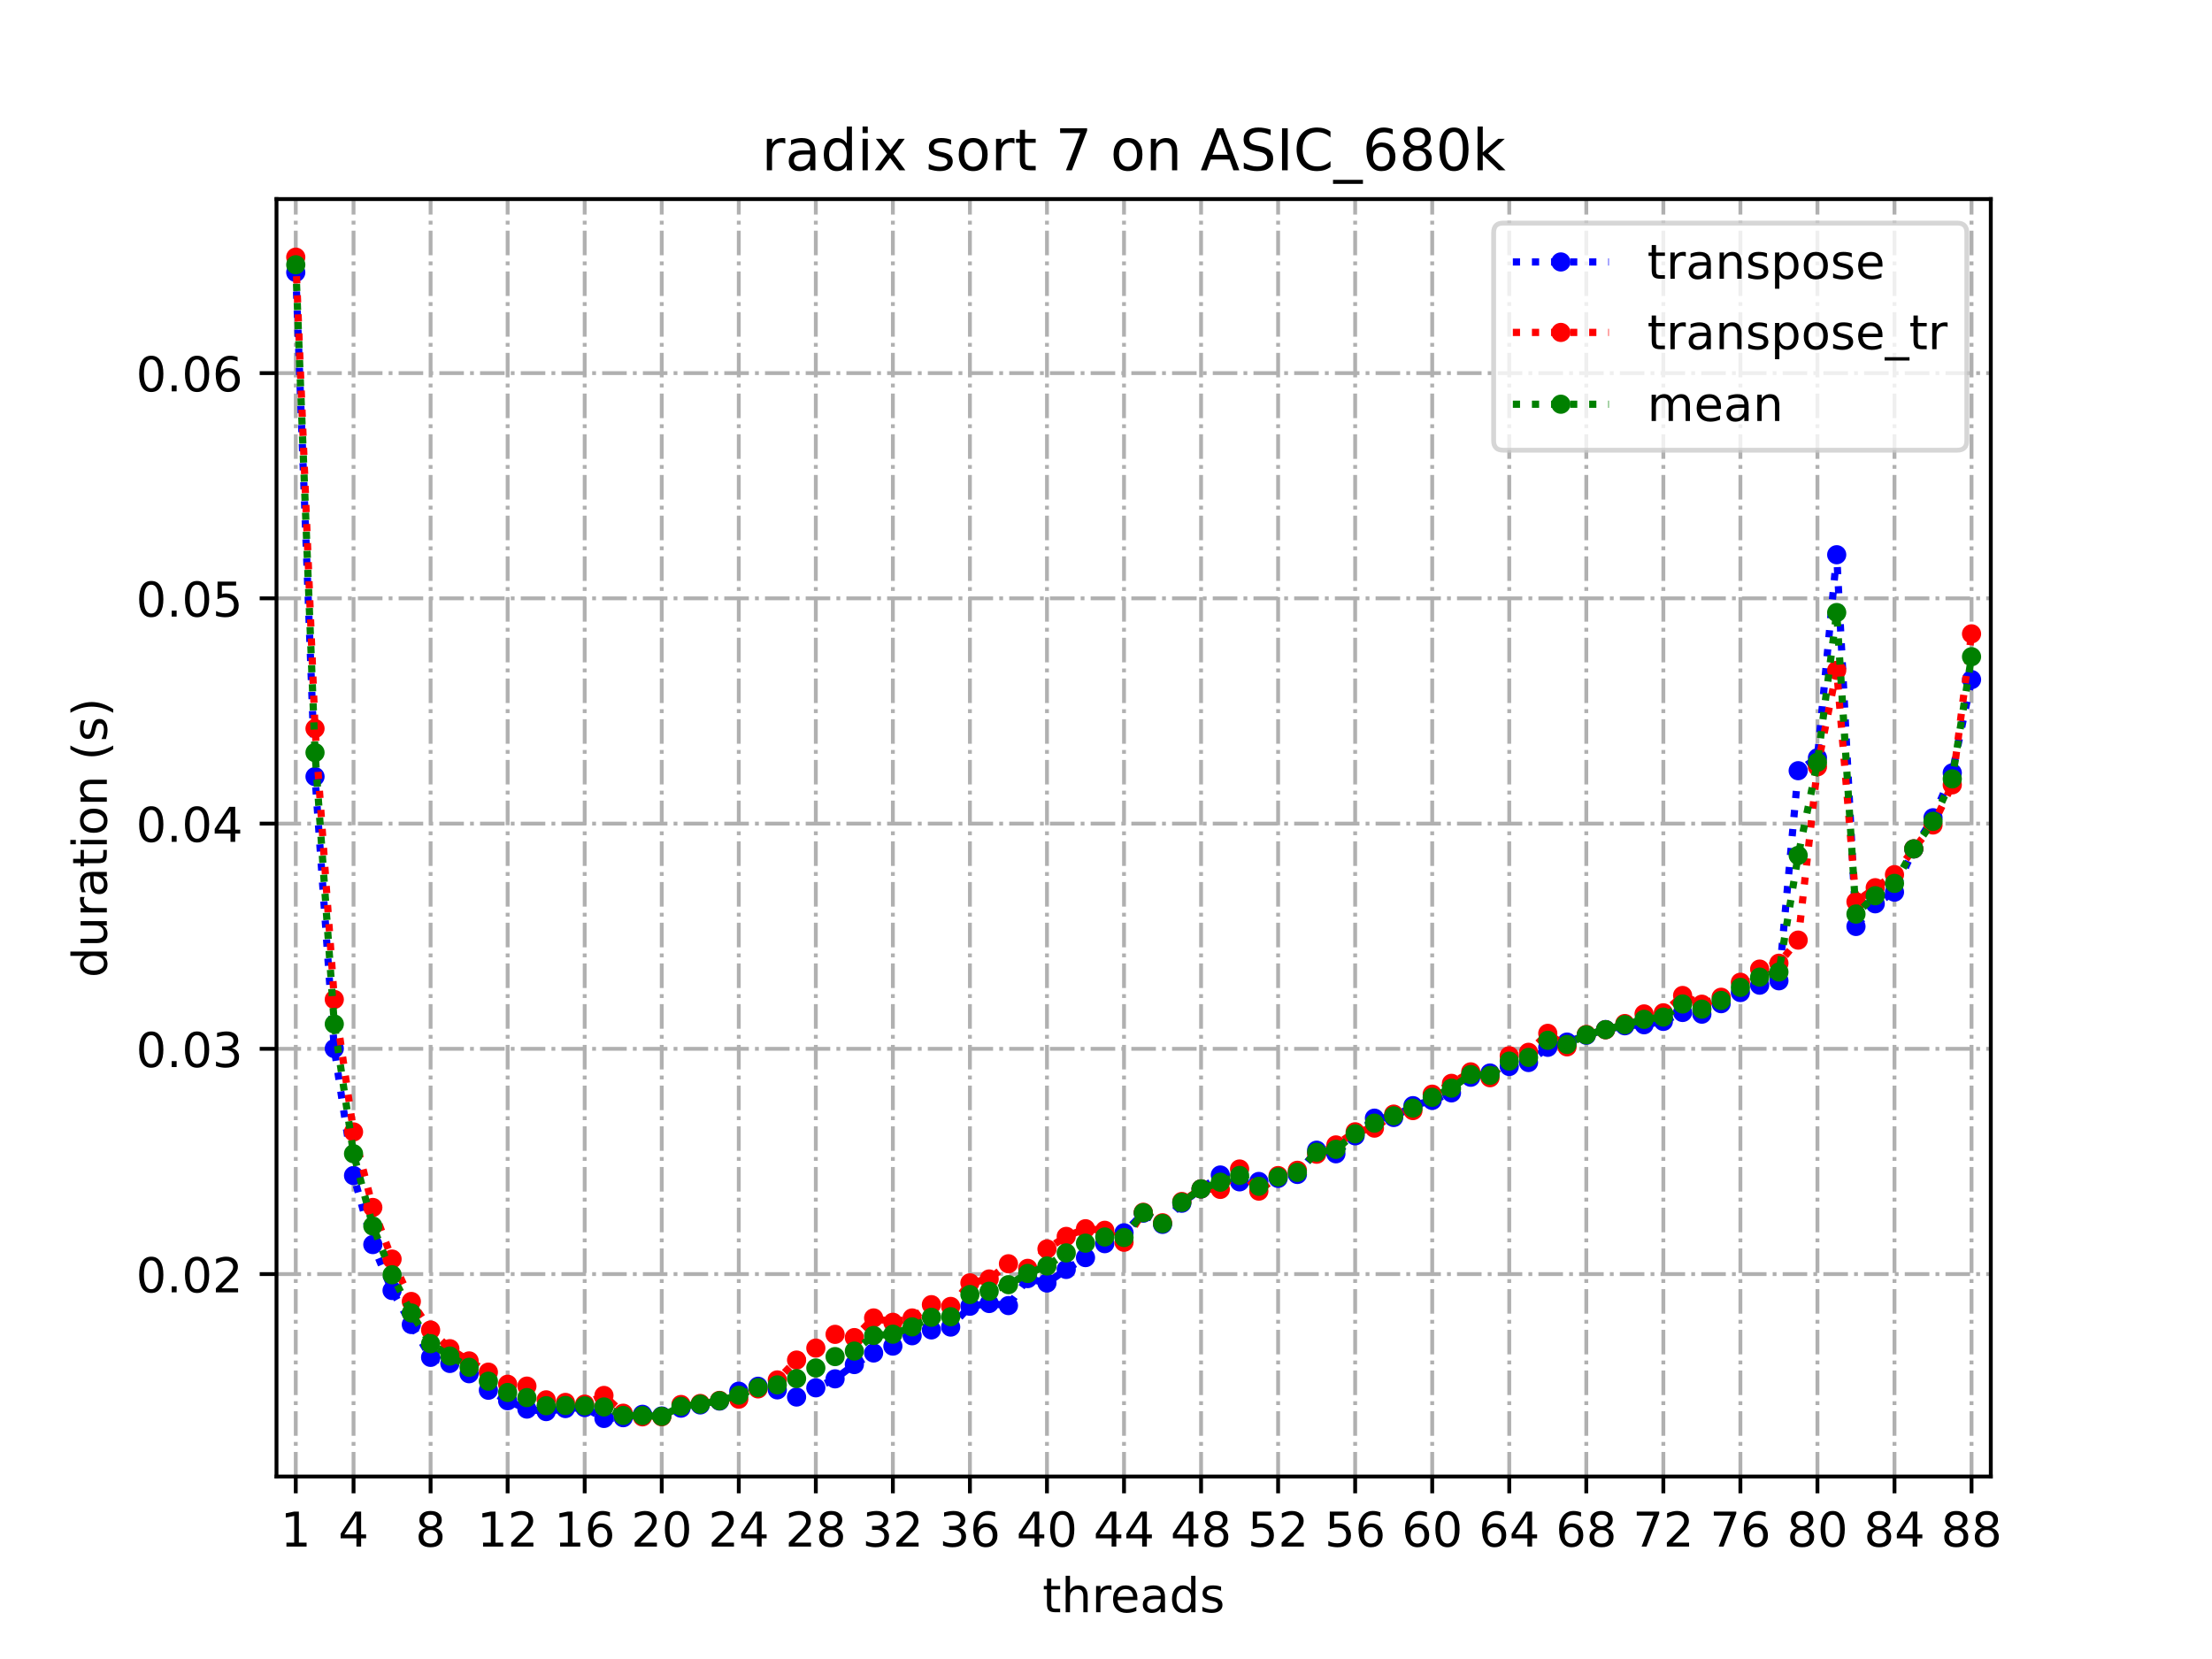 <?xml version="1.0" encoding="utf-8" standalone="no"?>
<!DOCTYPE svg PUBLIC "-//W3C//DTD SVG 1.1//EN"
  "http://www.w3.org/Graphics/SVG/1.1/DTD/svg11.dtd">
<!-- Created with matplotlib (https://matplotlib.org/) -->
<svg height="345.6pt" version="1.1" viewBox="0 0 460.8 345.6" width="460.8pt" xmlns="http://www.w3.org/2000/svg" xmlns:xlink="http://www.w3.org/1999/xlink">
 <defs>
  <style type="text/css">
*{stroke-linecap:butt;stroke-linejoin:round;}
  </style>
 </defs>
 <g id="figure_1">
  <g id="patch_1">
   <path d="M 0 345.6 
L 460.8 345.6 
L 460.8 0 
L 0 0 
z
" style="fill:#ffffff;"/>
  </g>
  <g id="axes_1">
   <g id="patch_2">
    <path d="M 57.6 307.584 
L 414.72 307.584 
L 414.72 41.472 
L 57.6 41.472 
z
" style="fill:#ffffff;"/>
   </g>
   <g id="matplotlib.axis_1">
    <g id="xtick_1">
     <g id="line2d_1">
      <path clip-path="url(#pe359c86b37)" d="M 61.613 307.584 
L 61.613 41.472 
" style="fill:none;stroke:#b0b0b0;stroke-dasharray:5.12,1.28,0.8,1.28;stroke-dashoffset:0;stroke-width:0.8;"/>
     </g>
     <g id="line2d_2">
      <defs>
       <path d="M 0 0 
L 0 3.5 
" id="m6a36d3cf0c" style="stroke:#000000;stroke-width:0.8;"/>
      </defs>
      <g>
       <use style="stroke:#000000;stroke-width:0.8;" x="61.613" xlink:href="#m6a36d3cf0c" y="307.584"/>
      </g>
     </g>
     <g id="text_1">
      <!-- 1 -->
      <defs>
       <path d="M 12.406 8.297 
L 28.516 8.297 
L 28.516 63.922 
L 10.984 60.406 
L 10.984 69.391 
L 28.422 72.906 
L 38.281 72.906 
L 38.281 8.297 
L 54.391 8.297 
L 54.391 0 
L 12.406 0 
z
" id="DejaVuSans-49"/>
      </defs>
      <g transform="translate(58.431 322.182)scale(0.1 -0.1)">
       <use xlink:href="#DejaVuSans-49"/>
      </g>
     </g>
    </g>
    <g id="xtick_2">
     <g id="line2d_3">
      <path clip-path="url(#pe359c86b37)" d="M 73.65 307.584 
L 73.65 41.472 
" style="fill:none;stroke:#b0b0b0;stroke-dasharray:5.12,1.28,0.8,1.28;stroke-dashoffset:0;stroke-width:0.8;"/>
     </g>
     <g id="line2d_4">
      <g>
       <use style="stroke:#000000;stroke-width:0.8;" x="73.65" xlink:href="#m6a36d3cf0c" y="307.584"/>
      </g>
     </g>
     <g id="text_2">
      <!-- 4 -->
      <defs>
       <path d="M 37.797 64.312 
L 12.891 25.391 
L 37.797 25.391 
z
M 35.203 72.906 
L 47.609 72.906 
L 47.609 25.391 
L 58.016 25.391 
L 58.016 17.188 
L 47.609 17.188 
L 47.609 0 
L 37.797 0 
L 37.797 17.188 
L 4.891 17.188 
L 4.891 26.703 
z
" id="DejaVuSans-52"/>
      </defs>
      <g transform="translate(70.469 322.182)scale(0.1 -0.1)">
       <use xlink:href="#DejaVuSans-52"/>
      </g>
     </g>
    </g>
    <g id="xtick_3">
     <g id="line2d_5">
      <path clip-path="url(#pe359c86b37)" d="M 89.701 307.584 
L 89.701 41.472 
" style="fill:none;stroke:#b0b0b0;stroke-dasharray:5.12,1.28,0.8,1.28;stroke-dashoffset:0;stroke-width:0.8;"/>
     </g>
     <g id="line2d_6">
      <g>
       <use style="stroke:#000000;stroke-width:0.8;" x="89.701" xlink:href="#m6a36d3cf0c" y="307.584"/>
      </g>
     </g>
     <g id="text_3">
      <!-- 8 -->
      <defs>
       <path d="M 31.781 34.625 
Q 24.75 34.625 20.719 30.859 
Q 16.703 27.094 16.703 20.516 
Q 16.703 13.922 20.719 10.156 
Q 24.75 6.391 31.781 6.391 
Q 38.812 6.391 42.859 10.172 
Q 46.922 13.969 46.922 20.516 
Q 46.922 27.094 42.891 30.859 
Q 38.875 34.625 31.781 34.625 
z
M 21.922 38.812 
Q 15.578 40.375 12.031 44.719 
Q 8.5 49.078 8.5 55.328 
Q 8.5 64.062 14.719 69.141 
Q 20.953 74.219 31.781 74.219 
Q 42.672 74.219 48.875 69.141 
Q 55.078 64.062 55.078 55.328 
Q 55.078 49.078 51.531 44.719 
Q 48 40.375 41.703 38.812 
Q 48.828 37.156 52.797 32.312 
Q 56.781 27.484 56.781 20.516 
Q 56.781 9.906 50.312 4.234 
Q 43.844 -1.422 31.781 -1.422 
Q 19.734 -1.422 13.25 4.234 
Q 6.781 9.906 6.781 20.516 
Q 6.781 27.484 10.781 32.312 
Q 14.797 37.156 21.922 38.812 
z
M 18.312 54.391 
Q 18.312 48.734 21.844 45.562 
Q 25.391 42.391 31.781 42.391 
Q 38.141 42.391 41.719 45.562 
Q 45.312 48.734 45.312 54.391 
Q 45.312 60.062 41.719 63.234 
Q 38.141 66.406 31.781 66.406 
Q 25.391 66.406 21.844 63.234 
Q 18.312 60.062 18.312 54.391 
z
" id="DejaVuSans-56"/>
      </defs>
      <g transform="translate(86.519 322.182)scale(0.1 -0.1)">
       <use xlink:href="#DejaVuSans-56"/>
      </g>
     </g>
    </g>
    <g id="xtick_4">
     <g id="line2d_7">
      <path clip-path="url(#pe359c86b37)" d="M 105.751 307.584 
L 105.751 41.472 
" style="fill:none;stroke:#b0b0b0;stroke-dasharray:5.12,1.28,0.8,1.28;stroke-dashoffset:0;stroke-width:0.8;"/>
     </g>
     <g id="line2d_8">
      <g>
       <use style="stroke:#000000;stroke-width:0.8;" x="105.751" xlink:href="#m6a36d3cf0c" y="307.584"/>
      </g>
     </g>
     <g id="text_4">
      <!-- 12 -->
      <defs>
       <path d="M 19.188 8.297 
L 53.609 8.297 
L 53.609 0 
L 7.328 0 
L 7.328 8.297 
Q 12.938 14.109 22.625 23.891 
Q 32.328 33.688 34.812 36.531 
Q 39.547 41.844 41.422 45.531 
Q 43.312 49.219 43.312 52.781 
Q 43.312 58.594 39.234 62.25 
Q 35.156 65.922 28.609 65.922 
Q 23.969 65.922 18.812 64.312 
Q 13.672 62.703 7.812 59.422 
L 7.812 69.391 
Q 13.766 71.781 18.938 73 
Q 24.125 74.219 28.422 74.219 
Q 39.75 74.219 46.484 68.547 
Q 53.219 62.891 53.219 53.422 
Q 53.219 48.922 51.531 44.891 
Q 49.859 40.875 45.406 35.406 
Q 44.188 33.984 37.641 27.219 
Q 31.109 20.453 19.188 8.297 
z
" id="DejaVuSans-50"/>
      </defs>
      <g transform="translate(99.389 322.182)scale(0.1 -0.1)">
       <use xlink:href="#DejaVuSans-49"/>
       <use x="63.623" xlink:href="#DejaVuSans-50"/>
      </g>
     </g>
    </g>
    <g id="xtick_5">
     <g id="line2d_9">
      <path clip-path="url(#pe359c86b37)" d="M 121.801 307.584 
L 121.801 41.472 
" style="fill:none;stroke:#b0b0b0;stroke-dasharray:5.12,1.28,0.8,1.28;stroke-dashoffset:0;stroke-width:0.8;"/>
     </g>
     <g id="line2d_10">
      <g>
       <use style="stroke:#000000;stroke-width:0.8;" x="121.801" xlink:href="#m6a36d3cf0c" y="307.584"/>
      </g>
     </g>
     <g id="text_5">
      <!-- 16 -->
      <defs>
       <path d="M 33.016 40.375 
Q 26.375 40.375 22.484 35.828 
Q 18.609 31.297 18.609 23.391 
Q 18.609 15.531 22.484 10.953 
Q 26.375 6.391 33.016 6.391 
Q 39.656 6.391 43.531 10.953 
Q 47.406 15.531 47.406 23.391 
Q 47.406 31.297 43.531 35.828 
Q 39.656 40.375 33.016 40.375 
z
M 52.594 71.297 
L 52.594 62.312 
Q 48.875 64.062 45.094 64.984 
Q 41.312 65.922 37.594 65.922 
Q 27.828 65.922 22.672 59.328 
Q 17.531 52.734 16.797 39.406 
Q 19.672 43.656 24.016 45.922 
Q 28.375 48.188 33.594 48.188 
Q 44.578 48.188 50.953 41.516 
Q 57.328 34.859 57.328 23.391 
Q 57.328 12.156 50.688 5.359 
Q 44.047 -1.422 33.016 -1.422 
Q 20.359 -1.422 13.672 8.266 
Q 6.984 17.969 6.984 36.375 
Q 6.984 53.656 15.188 63.938 
Q 23.391 74.219 37.203 74.219 
Q 40.922 74.219 44.703 73.484 
Q 48.484 72.75 52.594 71.297 
z
" id="DejaVuSans-54"/>
      </defs>
      <g transform="translate(115.439 322.182)scale(0.1 -0.1)">
       <use xlink:href="#DejaVuSans-49"/>
       <use x="63.623" xlink:href="#DejaVuSans-54"/>
      </g>
     </g>
    </g>
    <g id="xtick_6">
     <g id="line2d_11">
      <path clip-path="url(#pe359c86b37)" d="M 137.852 307.584 
L 137.852 41.472 
" style="fill:none;stroke:#b0b0b0;stroke-dasharray:5.12,1.28,0.8,1.28;stroke-dashoffset:0;stroke-width:0.8;"/>
     </g>
     <g id="line2d_12">
      <g>
       <use style="stroke:#000000;stroke-width:0.8;" x="137.852" xlink:href="#m6a36d3cf0c" y="307.584"/>
      </g>
     </g>
     <g id="text_6">
      <!-- 20 -->
      <defs>
       <path d="M 31.781 66.406 
Q 24.172 66.406 20.328 58.906 
Q 16.5 51.422 16.5 36.375 
Q 16.5 21.391 20.328 13.891 
Q 24.172 6.391 31.781 6.391 
Q 39.453 6.391 43.281 13.891 
Q 47.125 21.391 47.125 36.375 
Q 47.125 51.422 43.281 58.906 
Q 39.453 66.406 31.781 66.406 
z
M 31.781 74.219 
Q 44.047 74.219 50.516 64.516 
Q 56.984 54.828 56.984 36.375 
Q 56.984 17.969 50.516 8.266 
Q 44.047 -1.422 31.781 -1.422 
Q 19.531 -1.422 13.062 8.266 
Q 6.594 17.969 6.594 36.375 
Q 6.594 54.828 13.062 64.516 
Q 19.531 74.219 31.781 74.219 
z
" id="DejaVuSans-48"/>
      </defs>
      <g transform="translate(131.489 322.182)scale(0.1 -0.1)">
       <use xlink:href="#DejaVuSans-50"/>
       <use x="63.623" xlink:href="#DejaVuSans-48"/>
      </g>
     </g>
    </g>
    <g id="xtick_7">
     <g id="line2d_13">
      <path clip-path="url(#pe359c86b37)" d="M 153.902 307.584 
L 153.902 41.472 
" style="fill:none;stroke:#b0b0b0;stroke-dasharray:5.12,1.28,0.8,1.28;stroke-dashoffset:0;stroke-width:0.8;"/>
     </g>
     <g id="line2d_14">
      <g>
       <use style="stroke:#000000;stroke-width:0.8;" x="153.902" xlink:href="#m6a36d3cf0c" y="307.584"/>
      </g>
     </g>
     <g id="text_7">
      <!-- 24 -->
      <g transform="translate(147.54 322.182)scale(0.1 -0.1)">
       <use xlink:href="#DejaVuSans-50"/>
       <use x="63.623" xlink:href="#DejaVuSans-52"/>
      </g>
     </g>
    </g>
    <g id="xtick_8">
     <g id="line2d_15">
      <path clip-path="url(#pe359c86b37)" d="M 169.952 307.584 
L 169.952 41.472 
" style="fill:none;stroke:#b0b0b0;stroke-dasharray:5.12,1.28,0.8,1.28;stroke-dashoffset:0;stroke-width:0.8;"/>
     </g>
     <g id="line2d_16">
      <g>
       <use style="stroke:#000000;stroke-width:0.8;" x="169.952" xlink:href="#m6a36d3cf0c" y="307.584"/>
      </g>
     </g>
     <g id="text_8">
      <!-- 28 -->
      <g transform="translate(163.59 322.182)scale(0.1 -0.1)">
       <use xlink:href="#DejaVuSans-50"/>
       <use x="63.623" xlink:href="#DejaVuSans-56"/>
      </g>
     </g>
    </g>
    <g id="xtick_9">
     <g id="line2d_17">
      <path clip-path="url(#pe359c86b37)" d="M 186.003 307.584 
L 186.003 41.472 
" style="fill:none;stroke:#b0b0b0;stroke-dasharray:5.12,1.28,0.8,1.28;stroke-dashoffset:0;stroke-width:0.8;"/>
     </g>
     <g id="line2d_18">
      <g>
       <use style="stroke:#000000;stroke-width:0.8;" x="186.003" xlink:href="#m6a36d3cf0c" y="307.584"/>
      </g>
     </g>
     <g id="text_9">
      <!-- 32 -->
      <defs>
       <path d="M 40.578 39.312 
Q 47.656 37.797 51.625 33 
Q 55.609 28.219 55.609 21.188 
Q 55.609 10.406 48.188 4.484 
Q 40.766 -1.422 27.094 -1.422 
Q 22.516 -1.422 17.656 -0.516 
Q 12.797 0.391 7.625 2.203 
L 7.625 11.719 
Q 11.719 9.328 16.594 8.109 
Q 21.484 6.891 26.812 6.891 
Q 36.078 6.891 40.938 10.547 
Q 45.797 14.203 45.797 21.188 
Q 45.797 27.641 41.281 31.266 
Q 36.766 34.906 28.719 34.906 
L 20.219 34.906 
L 20.219 43.016 
L 29.109 43.016 
Q 36.375 43.016 40.234 45.922 
Q 44.094 48.828 44.094 54.297 
Q 44.094 59.906 40.109 62.906 
Q 36.141 65.922 28.719 65.922 
Q 24.656 65.922 20.016 65.031 
Q 15.375 64.156 9.812 62.312 
L 9.812 71.094 
Q 15.438 72.656 20.344 73.438 
Q 25.25 74.219 29.594 74.219 
Q 40.828 74.219 47.359 69.109 
Q 53.906 64.016 53.906 55.328 
Q 53.906 49.266 50.438 45.094 
Q 46.969 40.922 40.578 39.312 
z
" id="DejaVuSans-51"/>
      </defs>
      <g transform="translate(179.64 322.182)scale(0.1 -0.1)">
       <use xlink:href="#DejaVuSans-51"/>
       <use x="63.623" xlink:href="#DejaVuSans-50"/>
      </g>
     </g>
    </g>
    <g id="xtick_10">
     <g id="line2d_19">
      <path clip-path="url(#pe359c86b37)" d="M 202.053 307.584 
L 202.053 41.472 
" style="fill:none;stroke:#b0b0b0;stroke-dasharray:5.12,1.28,0.8,1.28;stroke-dashoffset:0;stroke-width:0.8;"/>
     </g>
     <g id="line2d_20">
      <g>
       <use style="stroke:#000000;stroke-width:0.8;" x="202.053" xlink:href="#m6a36d3cf0c" y="307.584"/>
      </g>
     </g>
     <g id="text_10">
      <!-- 36 -->
      <g transform="translate(195.691 322.182)scale(0.1 -0.1)">
       <use xlink:href="#DejaVuSans-51"/>
       <use x="63.623" xlink:href="#DejaVuSans-54"/>
      </g>
     </g>
    </g>
    <g id="xtick_11">
     <g id="line2d_21">
      <path clip-path="url(#pe359c86b37)" d="M 218.103 307.584 
L 218.103 41.472 
" style="fill:none;stroke:#b0b0b0;stroke-dasharray:5.12,1.28,0.8,1.28;stroke-dashoffset:0;stroke-width:0.8;"/>
     </g>
     <g id="line2d_22">
      <g>
       <use style="stroke:#000000;stroke-width:0.8;" x="218.103" xlink:href="#m6a36d3cf0c" y="307.584"/>
      </g>
     </g>
     <g id="text_11">
      <!-- 40 -->
      <g transform="translate(211.741 322.182)scale(0.1 -0.1)">
       <use xlink:href="#DejaVuSans-52"/>
       <use x="63.623" xlink:href="#DejaVuSans-48"/>
      </g>
     </g>
    </g>
    <g id="xtick_12">
     <g id="line2d_23">
      <path clip-path="url(#pe359c86b37)" d="M 234.154 307.584 
L 234.154 41.472 
" style="fill:none;stroke:#b0b0b0;stroke-dasharray:5.12,1.28,0.8,1.28;stroke-dashoffset:0;stroke-width:0.8;"/>
     </g>
     <g id="line2d_24">
      <g>
       <use style="stroke:#000000;stroke-width:0.8;" x="234.154" xlink:href="#m6a36d3cf0c" y="307.584"/>
      </g>
     </g>
     <g id="text_12">
      <!-- 44 -->
      <g transform="translate(227.791 322.182)scale(0.1 -0.1)">
       <use xlink:href="#DejaVuSans-52"/>
       <use x="63.623" xlink:href="#DejaVuSans-52"/>
      </g>
     </g>
    </g>
    <g id="xtick_13">
     <g id="line2d_25">
      <path clip-path="url(#pe359c86b37)" d="M 250.204 307.584 
L 250.204 41.472 
" style="fill:none;stroke:#b0b0b0;stroke-dasharray:5.12,1.28,0.8,1.28;stroke-dashoffset:0;stroke-width:0.8;"/>
     </g>
     <g id="line2d_26">
      <g>
       <use style="stroke:#000000;stroke-width:0.8;" x="250.204" xlink:href="#m6a36d3cf0c" y="307.584"/>
      </g>
     </g>
     <g id="text_13">
      <!-- 48 -->
      <g transform="translate(243.842 322.182)scale(0.1 -0.1)">
       <use xlink:href="#DejaVuSans-52"/>
       <use x="63.623" xlink:href="#DejaVuSans-56"/>
      </g>
     </g>
    </g>
    <g id="xtick_14">
     <g id="line2d_27">
      <path clip-path="url(#pe359c86b37)" d="M 266.254 307.584 
L 266.254 41.472 
" style="fill:none;stroke:#b0b0b0;stroke-dasharray:5.12,1.28,0.8,1.28;stroke-dashoffset:0;stroke-width:0.8;"/>
     </g>
     <g id="line2d_28">
      <g>
       <use style="stroke:#000000;stroke-width:0.8;" x="266.254" xlink:href="#m6a36d3cf0c" y="307.584"/>
      </g>
     </g>
     <g id="text_14">
      <!-- 52 -->
      <defs>
       <path d="M 10.797 72.906 
L 49.516 72.906 
L 49.516 64.594 
L 19.828 64.594 
L 19.828 46.734 
Q 21.969 47.469 24.109 47.828 
Q 26.266 48.188 28.422 48.188 
Q 40.625 48.188 47.75 41.5 
Q 54.891 34.812 54.891 23.391 
Q 54.891 11.625 47.562 5.094 
Q 40.234 -1.422 26.906 -1.422 
Q 22.312 -1.422 17.547 -0.641 
Q 12.797 0.141 7.719 1.703 
L 7.719 11.625 
Q 12.109 9.234 16.797 8.062 
Q 21.484 6.891 26.703 6.891 
Q 35.156 6.891 40.078 11.328 
Q 45.016 15.766 45.016 23.391 
Q 45.016 31 40.078 35.438 
Q 35.156 39.891 26.703 39.891 
Q 22.75 39.891 18.812 39.016 
Q 14.891 38.141 10.797 36.281 
z
" id="DejaVuSans-53"/>
      </defs>
      <g transform="translate(259.892 322.182)scale(0.1 -0.1)">
       <use xlink:href="#DejaVuSans-53"/>
       <use x="63.623" xlink:href="#DejaVuSans-50"/>
      </g>
     </g>
    </g>
    <g id="xtick_15">
     <g id="line2d_29">
      <path clip-path="url(#pe359c86b37)" d="M 282.305 307.584 
L 282.305 41.472 
" style="fill:none;stroke:#b0b0b0;stroke-dasharray:5.12,1.28,0.8,1.28;stroke-dashoffset:0;stroke-width:0.8;"/>
     </g>
     <g id="line2d_30">
      <g>
       <use style="stroke:#000000;stroke-width:0.8;" x="282.305" xlink:href="#m6a36d3cf0c" y="307.584"/>
      </g>
     </g>
     <g id="text_15">
      <!-- 56 -->
      <g transform="translate(275.942 322.182)scale(0.1 -0.1)">
       <use xlink:href="#DejaVuSans-53"/>
       <use x="63.623" xlink:href="#DejaVuSans-54"/>
      </g>
     </g>
    </g>
    <g id="xtick_16">
     <g id="line2d_31">
      <path clip-path="url(#pe359c86b37)" d="M 298.355 307.584 
L 298.355 41.472 
" style="fill:none;stroke:#b0b0b0;stroke-dasharray:5.12,1.28,0.8,1.28;stroke-dashoffset:0;stroke-width:0.8;"/>
     </g>
     <g id="line2d_32">
      <g>
       <use style="stroke:#000000;stroke-width:0.8;" x="298.355" xlink:href="#m6a36d3cf0c" y="307.584"/>
      </g>
     </g>
     <g id="text_16">
      <!-- 60 -->
      <g transform="translate(291.993 322.182)scale(0.1 -0.1)">
       <use xlink:href="#DejaVuSans-54"/>
       <use x="63.623" xlink:href="#DejaVuSans-48"/>
      </g>
     </g>
    </g>
    <g id="xtick_17">
     <g id="line2d_33">
      <path clip-path="url(#pe359c86b37)" d="M 314.405 307.584 
L 314.405 41.472 
" style="fill:none;stroke:#b0b0b0;stroke-dasharray:5.12,1.28,0.8,1.28;stroke-dashoffset:0;stroke-width:0.8;"/>
     </g>
     <g id="line2d_34">
      <g>
       <use style="stroke:#000000;stroke-width:0.8;" x="314.405" xlink:href="#m6a36d3cf0c" y="307.584"/>
      </g>
     </g>
     <g id="text_17">
      <!-- 64 -->
      <g transform="translate(308.043 322.182)scale(0.1 -0.1)">
       <use xlink:href="#DejaVuSans-54"/>
       <use x="63.623" xlink:href="#DejaVuSans-52"/>
      </g>
     </g>
    </g>
    <g id="xtick_18">
     <g id="line2d_35">
      <path clip-path="url(#pe359c86b37)" d="M 330.456 307.584 
L 330.456 41.472 
" style="fill:none;stroke:#b0b0b0;stroke-dasharray:5.12,1.28,0.8,1.28;stroke-dashoffset:0;stroke-width:0.8;"/>
     </g>
     <g id="line2d_36">
      <g>
       <use style="stroke:#000000;stroke-width:0.8;" x="330.456" xlink:href="#m6a36d3cf0c" y="307.584"/>
      </g>
     </g>
     <g id="text_18">
      <!-- 68 -->
      <g transform="translate(324.093 322.182)scale(0.1 -0.1)">
       <use xlink:href="#DejaVuSans-54"/>
       <use x="63.623" xlink:href="#DejaVuSans-56"/>
      </g>
     </g>
    </g>
    <g id="xtick_19">
     <g id="line2d_37">
      <path clip-path="url(#pe359c86b37)" d="M 346.506 307.584 
L 346.506 41.472 
" style="fill:none;stroke:#b0b0b0;stroke-dasharray:5.12,1.28,0.8,1.28;stroke-dashoffset:0;stroke-width:0.8;"/>
     </g>
     <g id="line2d_38">
      <g>
       <use style="stroke:#000000;stroke-width:0.8;" x="346.506" xlink:href="#m6a36d3cf0c" y="307.584"/>
      </g>
     </g>
     <g id="text_19">
      <!-- 72 -->
      <defs>
       <path d="M 8.203 72.906 
L 55.078 72.906 
L 55.078 68.703 
L 28.609 0 
L 18.312 0 
L 43.219 64.594 
L 8.203 64.594 
z
" id="DejaVuSans-55"/>
      </defs>
      <g transform="translate(340.144 322.182)scale(0.1 -0.1)">
       <use xlink:href="#DejaVuSans-55"/>
       <use x="63.623" xlink:href="#DejaVuSans-50"/>
      </g>
     </g>
    </g>
    <g id="xtick_20">
     <g id="line2d_39">
      <path clip-path="url(#pe359c86b37)" d="M 362.556 307.584 
L 362.556 41.472 
" style="fill:none;stroke:#b0b0b0;stroke-dasharray:5.12,1.28,0.8,1.28;stroke-dashoffset:0;stroke-width:0.8;"/>
     </g>
     <g id="line2d_40">
      <g>
       <use style="stroke:#000000;stroke-width:0.8;" x="362.556" xlink:href="#m6a36d3cf0c" y="307.584"/>
      </g>
     </g>
     <g id="text_20">
      <!-- 76 -->
      <g transform="translate(356.194 322.182)scale(0.1 -0.1)">
       <use xlink:href="#DejaVuSans-55"/>
       <use x="63.623" xlink:href="#DejaVuSans-54"/>
      </g>
     </g>
    </g>
    <g id="xtick_21">
     <g id="line2d_41">
      <path clip-path="url(#pe359c86b37)" d="M 378.607 307.584 
L 378.607 41.472 
" style="fill:none;stroke:#b0b0b0;stroke-dasharray:5.12,1.28,0.8,1.28;stroke-dashoffset:0;stroke-width:0.8;"/>
     </g>
     <g id="line2d_42">
      <g>
       <use style="stroke:#000000;stroke-width:0.8;" x="378.607" xlink:href="#m6a36d3cf0c" y="307.584"/>
      </g>
     </g>
     <g id="text_21">
      <!-- 80 -->
      <g transform="translate(372.244 322.182)scale(0.1 -0.1)">
       <use xlink:href="#DejaVuSans-56"/>
       <use x="63.623" xlink:href="#DejaVuSans-48"/>
      </g>
     </g>
    </g>
    <g id="xtick_22">
     <g id="line2d_43">
      <path clip-path="url(#pe359c86b37)" d="M 394.657 307.584 
L 394.657 41.472 
" style="fill:none;stroke:#b0b0b0;stroke-dasharray:5.12,1.28,0.8,1.28;stroke-dashoffset:0;stroke-width:0.8;"/>
     </g>
     <g id="line2d_44">
      <g>
       <use style="stroke:#000000;stroke-width:0.8;" x="394.657" xlink:href="#m6a36d3cf0c" y="307.584"/>
      </g>
     </g>
     <g id="text_22">
      <!-- 84 -->
      <g transform="translate(388.295 322.182)scale(0.1 -0.1)">
       <use xlink:href="#DejaVuSans-56"/>
       <use x="63.623" xlink:href="#DejaVuSans-52"/>
      </g>
     </g>
    </g>
    <g id="xtick_23">
     <g id="line2d_45">
      <path clip-path="url(#pe359c86b37)" d="M 410.707 307.584 
L 410.707 41.472 
" style="fill:none;stroke:#b0b0b0;stroke-dasharray:5.12,1.28,0.8,1.28;stroke-dashoffset:0;stroke-width:0.8;"/>
     </g>
     <g id="line2d_46">
      <g>
       <use style="stroke:#000000;stroke-width:0.8;" x="410.707" xlink:href="#m6a36d3cf0c" y="307.584"/>
      </g>
     </g>
     <g id="text_23">
      <!-- 88 -->
      <g transform="translate(404.345 322.182)scale(0.1 -0.1)">
       <use xlink:href="#DejaVuSans-56"/>
       <use x="63.623" xlink:href="#DejaVuSans-56"/>
      </g>
     </g>
    </g>
    <g id="text_24">
     <!-- threads -->
     <defs>
      <path d="M 18.312 70.219 
L 18.312 54.688 
L 36.812 54.688 
L 36.812 47.703 
L 18.312 47.703 
L 18.312 18.016 
Q 18.312 11.328 20.141 9.422 
Q 21.969 7.516 27.594 7.516 
L 36.812 7.516 
L 36.812 0 
L 27.594 0 
Q 17.188 0 13.234 3.875 
Q 9.281 7.766 9.281 18.016 
L 9.281 47.703 
L 2.688 47.703 
L 2.688 54.688 
L 9.281 54.688 
L 9.281 70.219 
z
" id="DejaVuSans-116"/>
      <path d="M 54.891 33.016 
L 54.891 0 
L 45.906 0 
L 45.906 32.719 
Q 45.906 40.484 42.875 44.328 
Q 39.844 48.188 33.797 48.188 
Q 26.516 48.188 22.312 43.547 
Q 18.109 38.922 18.109 30.906 
L 18.109 0 
L 9.078 0 
L 9.078 75.984 
L 18.109 75.984 
L 18.109 46.188 
Q 21.344 51.125 25.703 53.562 
Q 30.078 56 35.797 56 
Q 45.219 56 50.047 50.172 
Q 54.891 44.344 54.891 33.016 
z
" id="DejaVuSans-104"/>
      <path d="M 41.109 46.297 
Q 39.594 47.172 37.812 47.578 
Q 36.031 48 33.891 48 
Q 26.266 48 22.188 43.047 
Q 18.109 38.094 18.109 28.812 
L 18.109 0 
L 9.078 0 
L 9.078 54.688 
L 18.109 54.688 
L 18.109 46.188 
Q 20.953 51.172 25.484 53.578 
Q 30.031 56 36.531 56 
Q 37.453 56 38.578 55.875 
Q 39.703 55.766 41.062 55.516 
z
" id="DejaVuSans-114"/>
      <path d="M 56.203 29.594 
L 56.203 25.203 
L 14.891 25.203 
Q 15.484 15.922 20.484 11.062 
Q 25.484 6.203 34.422 6.203 
Q 39.594 6.203 44.453 7.469 
Q 49.312 8.734 54.109 11.281 
L 54.109 2.781 
Q 49.266 0.734 44.188 -0.344 
Q 39.109 -1.422 33.891 -1.422 
Q 20.797 -1.422 13.156 6.188 
Q 5.516 13.812 5.516 26.812 
Q 5.516 40.234 12.766 48.109 
Q 20.016 56 32.328 56 
Q 43.359 56 49.781 48.891 
Q 56.203 41.797 56.203 29.594 
z
M 47.219 32.234 
Q 47.125 39.594 43.094 43.984 
Q 39.062 48.391 32.422 48.391 
Q 24.906 48.391 20.391 44.141 
Q 15.875 39.891 15.188 32.172 
z
" id="DejaVuSans-101"/>
      <path d="M 34.281 27.484 
Q 23.391 27.484 19.188 25 
Q 14.984 22.516 14.984 16.5 
Q 14.984 11.719 18.141 8.906 
Q 21.297 6.109 26.703 6.109 
Q 34.188 6.109 38.703 11.406 
Q 43.219 16.703 43.219 25.484 
L 43.219 27.484 
z
M 52.203 31.203 
L 52.203 0 
L 43.219 0 
L 43.219 8.297 
Q 40.141 3.328 35.547 0.953 
Q 30.953 -1.422 24.312 -1.422 
Q 15.922 -1.422 10.953 3.297 
Q 6 8.016 6 15.922 
Q 6 25.141 12.172 29.828 
Q 18.359 34.516 30.609 34.516 
L 43.219 34.516 
L 43.219 35.406 
Q 43.219 41.609 39.141 45 
Q 35.062 48.391 27.688 48.391 
Q 23 48.391 18.547 47.266 
Q 14.109 46.141 10.016 43.891 
L 10.016 52.203 
Q 14.938 54.109 19.578 55.047 
Q 24.219 56 28.609 56 
Q 40.484 56 46.344 49.844 
Q 52.203 43.703 52.203 31.203 
z
" id="DejaVuSans-97"/>
      <path d="M 45.406 46.391 
L 45.406 75.984 
L 54.391 75.984 
L 54.391 0 
L 45.406 0 
L 45.406 8.203 
Q 42.578 3.328 38.25 0.953 
Q 33.938 -1.422 27.875 -1.422 
Q 17.969 -1.422 11.734 6.484 
Q 5.516 14.406 5.516 27.297 
Q 5.516 40.188 11.734 48.094 
Q 17.969 56 27.875 56 
Q 33.938 56 38.25 53.625 
Q 42.578 51.266 45.406 46.391 
z
M 14.797 27.297 
Q 14.797 17.391 18.875 11.75 
Q 22.953 6.109 30.078 6.109 
Q 37.203 6.109 41.297 11.75 
Q 45.406 17.391 45.406 27.297 
Q 45.406 37.203 41.297 42.844 
Q 37.203 48.484 30.078 48.484 
Q 22.953 48.484 18.875 42.844 
Q 14.797 37.203 14.797 27.297 
z
" id="DejaVuSans-100"/>
      <path d="M 44.281 53.078 
L 44.281 44.578 
Q 40.484 46.531 36.375 47.5 
Q 32.281 48.484 27.875 48.484 
Q 21.188 48.484 17.844 46.438 
Q 14.5 44.391 14.5 40.281 
Q 14.5 37.156 16.891 35.375 
Q 19.281 33.594 26.516 31.984 
L 29.594 31.297 
Q 39.156 29.25 43.188 25.516 
Q 47.219 21.781 47.219 15.094 
Q 47.219 7.469 41.188 3.016 
Q 35.156 -1.422 24.609 -1.422 
Q 20.219 -1.422 15.453 -0.562 
Q 10.688 0.297 5.422 2 
L 5.422 11.281 
Q 10.406 8.688 15.234 7.391 
Q 20.062 6.109 24.812 6.109 
Q 31.156 6.109 34.562 8.281 
Q 37.984 10.453 37.984 14.406 
Q 37.984 18.062 35.516 20.016 
Q 33.062 21.969 24.703 23.781 
L 21.578 24.516 
Q 13.234 26.266 9.516 29.906 
Q 5.812 33.547 5.812 39.891 
Q 5.812 47.609 11.281 51.797 
Q 16.75 56 26.812 56 
Q 31.781 56 36.172 55.266 
Q 40.578 54.547 44.281 53.078 
z
" id="DejaVuSans-115"/>
     </defs>
     <g transform="translate(217.169 335.861)scale(0.1 -0.1)">
      <use xlink:href="#DejaVuSans-116"/>
      <use x="39.209" xlink:href="#DejaVuSans-104"/>
      <use x="102.588" xlink:href="#DejaVuSans-114"/>
      <use x="141.451" xlink:href="#DejaVuSans-101"/>
      <use x="202.975" xlink:href="#DejaVuSans-97"/>
      <use x="264.254" xlink:href="#DejaVuSans-100"/>
      <use x="327.73" xlink:href="#DejaVuSans-115"/>
     </g>
    </g>
   </g>
   <g id="matplotlib.axis_2">
    <g id="ytick_1">
     <g id="line2d_47">
      <path clip-path="url(#pe359c86b37)" d="M 57.6 265.412 
L 414.72 265.412 
" style="fill:none;stroke:#b0b0b0;stroke-dasharray:5.12,1.28,0.8,1.28;stroke-dashoffset:0;stroke-width:0.8;"/>
     </g>
     <g id="line2d_48">
      <defs>
       <path d="M 0 0 
L -3.5 0 
" id="ma3dbdf17af" style="stroke:#000000;stroke-width:0.8;"/>
      </defs>
      <g>
       <use style="stroke:#000000;stroke-width:0.8;" x="57.6" xlink:href="#ma3dbdf17af" y="265.412"/>
      </g>
     </g>
     <g id="text_25">
      <!-- 0.02 -->
      <defs>
       <path d="M 10.688 12.406 
L 21 12.406 
L 21 0 
L 10.688 0 
z
" id="DejaVuSans-46"/>
      </defs>
      <g transform="translate(28.334 269.212)scale(0.1 -0.1)">
       <use xlink:href="#DejaVuSans-48"/>
       <use x="63.623" xlink:href="#DejaVuSans-46"/>
       <use x="95.41" xlink:href="#DejaVuSans-48"/>
       <use x="159.033" xlink:href="#DejaVuSans-50"/>
      </g>
     </g>
    </g>
    <g id="ytick_2">
     <g id="line2d_49">
      <path clip-path="url(#pe359c86b37)" d="M 57.6 218.491 
L 414.72 218.491 
" style="fill:none;stroke:#b0b0b0;stroke-dasharray:5.12,1.28,0.8,1.28;stroke-dashoffset:0;stroke-width:0.8;"/>
     </g>
     <g id="line2d_50">
      <g>
       <use style="stroke:#000000;stroke-width:0.8;" x="57.6" xlink:href="#ma3dbdf17af" y="218.491"/>
      </g>
     </g>
     <g id="text_26">
      <!-- 0.03 -->
      <g transform="translate(28.334 222.29)scale(0.1 -0.1)">
       <use xlink:href="#DejaVuSans-48"/>
       <use x="63.623" xlink:href="#DejaVuSans-46"/>
       <use x="95.41" xlink:href="#DejaVuSans-48"/>
       <use x="159.033" xlink:href="#DejaVuSans-51"/>
      </g>
     </g>
    </g>
    <g id="ytick_3">
     <g id="line2d_51">
      <path clip-path="url(#pe359c86b37)" d="M 57.6 171.569 
L 414.72 171.569 
" style="fill:none;stroke:#b0b0b0;stroke-dasharray:5.12,1.28,0.8,1.28;stroke-dashoffset:0;stroke-width:0.8;"/>
     </g>
     <g id="line2d_52">
      <g>
       <use style="stroke:#000000;stroke-width:0.8;" x="57.6" xlink:href="#ma3dbdf17af" y="171.569"/>
      </g>
     </g>
     <g id="text_27">
      <!-- 0.04 -->
      <g transform="translate(28.334 175.368)scale(0.1 -0.1)">
       <use xlink:href="#DejaVuSans-48"/>
       <use x="63.623" xlink:href="#DejaVuSans-46"/>
       <use x="95.41" xlink:href="#DejaVuSans-48"/>
       <use x="159.033" xlink:href="#DejaVuSans-52"/>
      </g>
     </g>
    </g>
    <g id="ytick_4">
     <g id="line2d_53">
      <path clip-path="url(#pe359c86b37)" d="M 57.6 124.648 
L 414.72 124.648 
" style="fill:none;stroke:#b0b0b0;stroke-dasharray:5.12,1.28,0.8,1.28;stroke-dashoffset:0;stroke-width:0.8;"/>
     </g>
     <g id="line2d_54">
      <g>
       <use style="stroke:#000000;stroke-width:0.8;" x="57.6" xlink:href="#ma3dbdf17af" y="124.648"/>
      </g>
     </g>
     <g id="text_28">
      <!-- 0.05 -->
      <g transform="translate(28.334 128.447)scale(0.1 -0.1)">
       <use xlink:href="#DejaVuSans-48"/>
       <use x="63.623" xlink:href="#DejaVuSans-46"/>
       <use x="95.41" xlink:href="#DejaVuSans-48"/>
       <use x="159.033" xlink:href="#DejaVuSans-53"/>
      </g>
     </g>
    </g>
    <g id="ytick_5">
     <g id="line2d_55">
      <path clip-path="url(#pe359c86b37)" d="M 57.6 77.726 
L 414.72 77.726 
" style="fill:none;stroke:#b0b0b0;stroke-dasharray:5.12,1.28,0.8,1.28;stroke-dashoffset:0;stroke-width:0.8;"/>
     </g>
     <g id="line2d_56">
      <g>
       <use style="stroke:#000000;stroke-width:0.8;" x="57.6" xlink:href="#ma3dbdf17af" y="77.726"/>
      </g>
     </g>
     <g id="text_29">
      <!-- 0.06 -->
      <g transform="translate(28.334 81.525)scale(0.1 -0.1)">
       <use xlink:href="#DejaVuSans-48"/>
       <use x="63.623" xlink:href="#DejaVuSans-46"/>
       <use x="95.41" xlink:href="#DejaVuSans-48"/>
       <use x="159.033" xlink:href="#DejaVuSans-54"/>
      </g>
     </g>
    </g>
    <g id="text_30">
     <!-- duration (s) -->
     <defs>
      <path d="M 8.5 21.578 
L 8.5 54.688 
L 17.484 54.688 
L 17.484 21.922 
Q 17.484 14.156 20.5 10.266 
Q 23.531 6.391 29.594 6.391 
Q 36.859 6.391 41.078 11.031 
Q 45.312 15.672 45.312 23.688 
L 45.312 54.688 
L 54.297 54.688 
L 54.297 0 
L 45.312 0 
L 45.312 8.406 
Q 42.047 3.422 37.719 1 
Q 33.406 -1.422 27.688 -1.422 
Q 18.266 -1.422 13.375 4.438 
Q 8.5 10.297 8.5 21.578 
z
M 31.109 56 
z
" id="DejaVuSans-117"/>
      <path d="M 9.422 54.688 
L 18.406 54.688 
L 18.406 0 
L 9.422 0 
z
M 9.422 75.984 
L 18.406 75.984 
L 18.406 64.594 
L 9.422 64.594 
z
" id="DejaVuSans-105"/>
      <path d="M 30.609 48.391 
Q 23.391 48.391 19.188 42.75 
Q 14.984 37.109 14.984 27.297 
Q 14.984 17.484 19.156 11.844 
Q 23.344 6.203 30.609 6.203 
Q 37.797 6.203 41.984 11.859 
Q 46.188 17.531 46.188 27.297 
Q 46.188 37.016 41.984 42.703 
Q 37.797 48.391 30.609 48.391 
z
M 30.609 56 
Q 42.328 56 49.016 48.375 
Q 55.719 40.766 55.719 27.297 
Q 55.719 13.875 49.016 6.219 
Q 42.328 -1.422 30.609 -1.422 
Q 18.844 -1.422 12.172 6.219 
Q 5.516 13.875 5.516 27.297 
Q 5.516 40.766 12.172 48.375 
Q 18.844 56 30.609 56 
z
" id="DejaVuSans-111"/>
      <path d="M 54.891 33.016 
L 54.891 0 
L 45.906 0 
L 45.906 32.719 
Q 45.906 40.484 42.875 44.328 
Q 39.844 48.188 33.797 48.188 
Q 26.516 48.188 22.312 43.547 
Q 18.109 38.922 18.109 30.906 
L 18.109 0 
L 9.078 0 
L 9.078 54.688 
L 18.109 54.688 
L 18.109 46.188 
Q 21.344 51.125 25.703 53.562 
Q 30.078 56 35.797 56 
Q 45.219 56 50.047 50.172 
Q 54.891 44.344 54.891 33.016 
z
" id="DejaVuSans-110"/>
      <path id="DejaVuSans-32"/>
      <path d="M 31 75.875 
Q 24.469 64.656 21.281 53.656 
Q 18.109 42.672 18.109 31.391 
Q 18.109 20.125 21.312 9.062 
Q 24.516 -2 31 -13.188 
L 23.188 -13.188 
Q 15.875 -1.703 12.234 9.375 
Q 8.594 20.453 8.594 31.391 
Q 8.594 42.281 12.203 53.312 
Q 15.828 64.359 23.188 75.875 
z
" id="DejaVuSans-40"/>
      <path d="M 8.016 75.875 
L 15.828 75.875 
Q 23.141 64.359 26.781 53.312 
Q 30.422 42.281 30.422 31.391 
Q 30.422 20.453 26.781 9.375 
Q 23.141 -1.703 15.828 -13.188 
L 8.016 -13.188 
Q 14.5 -2 17.703 9.062 
Q 20.906 20.125 20.906 31.391 
Q 20.906 42.672 17.703 53.656 
Q 14.5 64.656 8.016 75.875 
z
" id="DejaVuSans-41"/>
     </defs>
     <g transform="translate(22.255 203.663)rotate(-90)scale(0.1 -0.1)">
      <use xlink:href="#DejaVuSans-100"/>
      <use x="63.477" xlink:href="#DejaVuSans-117"/>
      <use x="126.855" xlink:href="#DejaVuSans-114"/>
      <use x="167.969" xlink:href="#DejaVuSans-97"/>
      <use x="229.248" xlink:href="#DejaVuSans-116"/>
      <use x="268.457" xlink:href="#DejaVuSans-105"/>
      <use x="296.24" xlink:href="#DejaVuSans-111"/>
      <use x="357.422" xlink:href="#DejaVuSans-110"/>
      <use x="420.801" xlink:href="#DejaVuSans-32"/>
      <use x="452.588" xlink:href="#DejaVuSans-40"/>
      <use x="491.602" xlink:href="#DejaVuSans-115"/>
      <use x="543.701" xlink:href="#DejaVuSans-41"/>
     </g>
    </g>
   </g>
   <g id="line2d_57">
    <path clip-path="url(#pe359c86b37)" d="M 61.613 56.75 
L 65.625 161.781 
L 69.638 218.439 
L 73.65 244.892 
L 77.663 259.267 
L 81.676 268.834 
L 85.688 275.92 
L 89.701 282.761 
L 93.713 284.031 
L 97.726 286.171 
L 101.738 289.611 
L 105.751 291.798 
L 109.764 293.536 
L 113.776 294.06 
L 117.789 293.428 
L 121.801 293.22 
L 125.814 295.488 
L 129.827 295.331 
L 133.839 294.629 
L 137.852 294.973 
L 141.864 293.346 
L 145.877 292.671 
L 149.889 291.872 
L 153.902 289.812 
L 157.915 288.783 
L 161.927 289.536 
L 165.94 291.027 
L 169.952 289.108 
L 173.965 287.239 
L 177.978 284.261 
L 181.99 281.85 
L 186.003 280.421 
L 190.015 278.262 
L 194.028 277.044 
L 198.04 276.453 
L 202.053 272.113 
L 206.066 271.545 
L 210.078 271.977 
L 214.091 266.353 
L 218.103 267.277 
L 222.116 264.446 
L 226.129 261.981 
L 230.141 259.079 
L 234.154 256.814 
L 238.166 252.724 
L 242.179 255.058 
L 246.191 250.652 
L 250.204 247.68 
L 254.217 244.776 
L 258.229 246.199 
L 262.242 246.121 
L 266.254 245.48 
L 270.267 244.657 
L 274.28 239.609 
L 278.292 240.353 
L 282.305 236.614 
L 286.317 232.937 
L 290.33 232.79 
L 294.342 230.328 
L 298.355 229.234 
L 302.368 227.665 
L 306.38 224.409 
L 310.393 223.53 
L 314.405 222.167 
L 318.418 221.34 
L 322.431 218.172 
L 326.443 217.089 
L 330.456 215.667 
L 334.468 214.473 
L 338.481 213.688 
L 342.493 213.474 
L 346.506 212.776 
L 350.519 210.916 
L 354.531 211.268 
L 358.544 209.084 
L 362.556 206.762 
L 366.569 205.229 
L 370.582 204.319 
L 374.594 160.551 
L 378.607 157.859 
L 382.619 115.561 
L 386.632 192.998 
L 390.644 188.276 
L 394.657 185.85 
L 398.67 176.855 
L 402.682 170.355 
L 406.695 161.01 
L 410.707 141.574 
" style="fill:none;stroke:#0000ff;stroke-dasharray:1.5,2.475;stroke-dashoffset:0;stroke-width:1.5;"/>
    <defs>
     <path d="M 0 1.5 
C 0.398 1.5 0.779 1.342 1.061 1.061 
C 1.342 0.779 1.5 0.398 1.5 0 
C 1.5 -0.398 1.342 -0.779 1.061 -1.061 
C 0.779 -1.342 0.398 -1.5 0 -1.5 
C -0.398 -1.5 -0.779 -1.342 -1.061 -1.061 
C -1.342 -0.779 -1.5 -0.398 -1.5 0 
C -1.5 0.398 -1.342 0.779 -1.061 1.061 
C -0.779 1.342 -0.398 1.5 0 1.5 
z
" id="m839509b8de" style="stroke:#0000ff;"/>
    </defs>
    <g clip-path="url(#pe359c86b37)">
     <use style="fill:#0000ff;stroke:#0000ff;" x="61.613" xlink:href="#m839509b8de" y="56.75"/>
     <use style="fill:#0000ff;stroke:#0000ff;" x="65.625" xlink:href="#m839509b8de" y="161.781"/>
     <use style="fill:#0000ff;stroke:#0000ff;" x="69.638" xlink:href="#m839509b8de" y="218.439"/>
     <use style="fill:#0000ff;stroke:#0000ff;" x="73.65" xlink:href="#m839509b8de" y="244.892"/>
     <use style="fill:#0000ff;stroke:#0000ff;" x="77.663" xlink:href="#m839509b8de" y="259.267"/>
     <use style="fill:#0000ff;stroke:#0000ff;" x="81.676" xlink:href="#m839509b8de" y="268.834"/>
     <use style="fill:#0000ff;stroke:#0000ff;" x="85.688" xlink:href="#m839509b8de" y="275.92"/>
     <use style="fill:#0000ff;stroke:#0000ff;" x="89.701" xlink:href="#m839509b8de" y="282.761"/>
     <use style="fill:#0000ff;stroke:#0000ff;" x="93.713" xlink:href="#m839509b8de" y="284.031"/>
     <use style="fill:#0000ff;stroke:#0000ff;" x="97.726" xlink:href="#m839509b8de" y="286.171"/>
     <use style="fill:#0000ff;stroke:#0000ff;" x="101.738" xlink:href="#m839509b8de" y="289.611"/>
     <use style="fill:#0000ff;stroke:#0000ff;" x="105.751" xlink:href="#m839509b8de" y="291.798"/>
     <use style="fill:#0000ff;stroke:#0000ff;" x="109.764" xlink:href="#m839509b8de" y="293.536"/>
     <use style="fill:#0000ff;stroke:#0000ff;" x="113.776" xlink:href="#m839509b8de" y="294.06"/>
     <use style="fill:#0000ff;stroke:#0000ff;" x="117.789" xlink:href="#m839509b8de" y="293.428"/>
     <use style="fill:#0000ff;stroke:#0000ff;" x="121.801" xlink:href="#m839509b8de" y="293.22"/>
     <use style="fill:#0000ff;stroke:#0000ff;" x="125.814" xlink:href="#m839509b8de" y="295.488"/>
     <use style="fill:#0000ff;stroke:#0000ff;" x="129.827" xlink:href="#m839509b8de" y="295.331"/>
     <use style="fill:#0000ff;stroke:#0000ff;" x="133.839" xlink:href="#m839509b8de" y="294.629"/>
     <use style="fill:#0000ff;stroke:#0000ff;" x="137.852" xlink:href="#m839509b8de" y="294.973"/>
     <use style="fill:#0000ff;stroke:#0000ff;" x="141.864" xlink:href="#m839509b8de" y="293.346"/>
     <use style="fill:#0000ff;stroke:#0000ff;" x="145.877" xlink:href="#m839509b8de" y="292.671"/>
     <use style="fill:#0000ff;stroke:#0000ff;" x="149.889" xlink:href="#m839509b8de" y="291.872"/>
     <use style="fill:#0000ff;stroke:#0000ff;" x="153.902" xlink:href="#m839509b8de" y="289.812"/>
     <use style="fill:#0000ff;stroke:#0000ff;" x="157.915" xlink:href="#m839509b8de" y="288.783"/>
     <use style="fill:#0000ff;stroke:#0000ff;" x="161.927" xlink:href="#m839509b8de" y="289.536"/>
     <use style="fill:#0000ff;stroke:#0000ff;" x="165.94" xlink:href="#m839509b8de" y="291.027"/>
     <use style="fill:#0000ff;stroke:#0000ff;" x="169.952" xlink:href="#m839509b8de" y="289.108"/>
     <use style="fill:#0000ff;stroke:#0000ff;" x="173.965" xlink:href="#m839509b8de" y="287.239"/>
     <use style="fill:#0000ff;stroke:#0000ff;" x="177.978" xlink:href="#m839509b8de" y="284.261"/>
     <use style="fill:#0000ff;stroke:#0000ff;" x="181.99" xlink:href="#m839509b8de" y="281.85"/>
     <use style="fill:#0000ff;stroke:#0000ff;" x="186.003" xlink:href="#m839509b8de" y="280.421"/>
     <use style="fill:#0000ff;stroke:#0000ff;" x="190.015" xlink:href="#m839509b8de" y="278.262"/>
     <use style="fill:#0000ff;stroke:#0000ff;" x="194.028" xlink:href="#m839509b8de" y="277.044"/>
     <use style="fill:#0000ff;stroke:#0000ff;" x="198.04" xlink:href="#m839509b8de" y="276.453"/>
     <use style="fill:#0000ff;stroke:#0000ff;" x="202.053" xlink:href="#m839509b8de" y="272.113"/>
     <use style="fill:#0000ff;stroke:#0000ff;" x="206.066" xlink:href="#m839509b8de" y="271.545"/>
     <use style="fill:#0000ff;stroke:#0000ff;" x="210.078" xlink:href="#m839509b8de" y="271.977"/>
     <use style="fill:#0000ff;stroke:#0000ff;" x="214.091" xlink:href="#m839509b8de" y="266.353"/>
     <use style="fill:#0000ff;stroke:#0000ff;" x="218.103" xlink:href="#m839509b8de" y="267.277"/>
     <use style="fill:#0000ff;stroke:#0000ff;" x="222.116" xlink:href="#m839509b8de" y="264.446"/>
     <use style="fill:#0000ff;stroke:#0000ff;" x="226.129" xlink:href="#m839509b8de" y="261.981"/>
     <use style="fill:#0000ff;stroke:#0000ff;" x="230.141" xlink:href="#m839509b8de" y="259.079"/>
     <use style="fill:#0000ff;stroke:#0000ff;" x="234.154" xlink:href="#m839509b8de" y="256.814"/>
     <use style="fill:#0000ff;stroke:#0000ff;" x="238.166" xlink:href="#m839509b8de" y="252.724"/>
     <use style="fill:#0000ff;stroke:#0000ff;" x="242.179" xlink:href="#m839509b8de" y="255.058"/>
     <use style="fill:#0000ff;stroke:#0000ff;" x="246.191" xlink:href="#m839509b8de" y="250.652"/>
     <use style="fill:#0000ff;stroke:#0000ff;" x="250.204" xlink:href="#m839509b8de" y="247.68"/>
     <use style="fill:#0000ff;stroke:#0000ff;" x="254.217" xlink:href="#m839509b8de" y="244.776"/>
     <use style="fill:#0000ff;stroke:#0000ff;" x="258.229" xlink:href="#m839509b8de" y="246.199"/>
     <use style="fill:#0000ff;stroke:#0000ff;" x="262.242" xlink:href="#m839509b8de" y="246.121"/>
     <use style="fill:#0000ff;stroke:#0000ff;" x="266.254" xlink:href="#m839509b8de" y="245.48"/>
     <use style="fill:#0000ff;stroke:#0000ff;" x="270.267" xlink:href="#m839509b8de" y="244.657"/>
     <use style="fill:#0000ff;stroke:#0000ff;" x="274.28" xlink:href="#m839509b8de" y="239.609"/>
     <use style="fill:#0000ff;stroke:#0000ff;" x="278.292" xlink:href="#m839509b8de" y="240.353"/>
     <use style="fill:#0000ff;stroke:#0000ff;" x="282.305" xlink:href="#m839509b8de" y="236.614"/>
     <use style="fill:#0000ff;stroke:#0000ff;" x="286.317" xlink:href="#m839509b8de" y="232.937"/>
     <use style="fill:#0000ff;stroke:#0000ff;" x="290.33" xlink:href="#m839509b8de" y="232.79"/>
     <use style="fill:#0000ff;stroke:#0000ff;" x="294.342" xlink:href="#m839509b8de" y="230.328"/>
     <use style="fill:#0000ff;stroke:#0000ff;" x="298.355" xlink:href="#m839509b8de" y="229.234"/>
     <use style="fill:#0000ff;stroke:#0000ff;" x="302.368" xlink:href="#m839509b8de" y="227.665"/>
     <use style="fill:#0000ff;stroke:#0000ff;" x="306.38" xlink:href="#m839509b8de" y="224.409"/>
     <use style="fill:#0000ff;stroke:#0000ff;" x="310.393" xlink:href="#m839509b8de" y="223.53"/>
     <use style="fill:#0000ff;stroke:#0000ff;" x="314.405" xlink:href="#m839509b8de" y="222.167"/>
     <use style="fill:#0000ff;stroke:#0000ff;" x="318.418" xlink:href="#m839509b8de" y="221.34"/>
     <use style="fill:#0000ff;stroke:#0000ff;" x="322.431" xlink:href="#m839509b8de" y="218.172"/>
     <use style="fill:#0000ff;stroke:#0000ff;" x="326.443" xlink:href="#m839509b8de" y="217.089"/>
     <use style="fill:#0000ff;stroke:#0000ff;" x="330.456" xlink:href="#m839509b8de" y="215.667"/>
     <use style="fill:#0000ff;stroke:#0000ff;" x="334.468" xlink:href="#m839509b8de" y="214.473"/>
     <use style="fill:#0000ff;stroke:#0000ff;" x="338.481" xlink:href="#m839509b8de" y="213.688"/>
     <use style="fill:#0000ff;stroke:#0000ff;" x="342.493" xlink:href="#m839509b8de" y="213.474"/>
     <use style="fill:#0000ff;stroke:#0000ff;" x="346.506" xlink:href="#m839509b8de" y="212.776"/>
     <use style="fill:#0000ff;stroke:#0000ff;" x="350.519" xlink:href="#m839509b8de" y="210.916"/>
     <use style="fill:#0000ff;stroke:#0000ff;" x="354.531" xlink:href="#m839509b8de" y="211.268"/>
     <use style="fill:#0000ff;stroke:#0000ff;" x="358.544" xlink:href="#m839509b8de" y="209.084"/>
     <use style="fill:#0000ff;stroke:#0000ff;" x="362.556" xlink:href="#m839509b8de" y="206.762"/>
     <use style="fill:#0000ff;stroke:#0000ff;" x="366.569" xlink:href="#m839509b8de" y="205.229"/>
     <use style="fill:#0000ff;stroke:#0000ff;" x="370.582" xlink:href="#m839509b8de" y="204.319"/>
     <use style="fill:#0000ff;stroke:#0000ff;" x="374.594" xlink:href="#m839509b8de" y="160.551"/>
     <use style="fill:#0000ff;stroke:#0000ff;" x="378.607" xlink:href="#m839509b8de" y="157.859"/>
     <use style="fill:#0000ff;stroke:#0000ff;" x="382.619" xlink:href="#m839509b8de" y="115.561"/>
     <use style="fill:#0000ff;stroke:#0000ff;" x="386.632" xlink:href="#m839509b8de" y="192.998"/>
     <use style="fill:#0000ff;stroke:#0000ff;" x="390.644" xlink:href="#m839509b8de" y="188.276"/>
     <use style="fill:#0000ff;stroke:#0000ff;" x="394.657" xlink:href="#m839509b8de" y="185.85"/>
     <use style="fill:#0000ff;stroke:#0000ff;" x="398.67" xlink:href="#m839509b8de" y="176.855"/>
     <use style="fill:#0000ff;stroke:#0000ff;" x="402.682" xlink:href="#m839509b8de" y="170.355"/>
     <use style="fill:#0000ff;stroke:#0000ff;" x="406.695" xlink:href="#m839509b8de" y="161.01"/>
     <use style="fill:#0000ff;stroke:#0000ff;" x="410.707" xlink:href="#m839509b8de" y="141.574"/>
    </g>
   </g>
   <g id="line2d_58">
    <path clip-path="url(#pe359c86b37)" d="M 61.613 53.568 
L 65.625 151.772 
L 69.638 208.204 
L 73.65 235.799 
L 77.663 251.535 
L 81.676 262.29 
L 85.688 271.123 
L 89.701 277.074 
L 93.713 280.957 
L 97.726 283.502 
L 101.738 285.843 
L 105.751 288.365 
L 109.764 288.754 
L 113.776 291.614 
L 117.789 292.151 
L 121.801 292.507 
L 125.814 290.699 
L 129.827 294.402 
L 133.839 295.155 
L 137.852 295.135 
L 141.864 292.585 
L 145.877 292.37 
L 149.889 291.727 
L 153.902 291.469 
L 157.915 289.33 
L 161.927 287.464 
L 165.94 283.328 
L 169.952 280.833 
L 173.965 277.97 
L 177.978 278.645 
L 181.99 274.552 
L 186.003 275.456 
L 190.015 274.559 
L 194.028 271.787 
L 198.04 272.154 
L 202.053 267.236 
L 206.066 266.435 
L 210.078 263.267 
L 214.091 264.22 
L 218.103 260.177 
L 222.116 257.565 
L 226.129 255.968 
L 230.141 256.296 
L 234.154 258.785 
L 238.166 252.537 
L 242.179 254.727 
L 246.191 250.294 
L 250.204 247.663 
L 254.217 247.774 
L 258.229 243.523 
L 262.242 248.133 
L 266.254 244.893 
L 270.267 243.794 
L 274.28 240.443 
L 278.292 238.509 
L 282.305 235.773 
L 286.317 235.009 
L 290.33 232.093 
L 294.342 231.357 
L 298.355 227.938 
L 302.368 225.685 
L 306.38 223.292 
L 310.393 224.507 
L 314.405 219.931 
L 318.418 219.215 
L 322.431 215.267 
L 326.443 218.076 
L 330.456 215.498 
L 334.468 214.521 
L 338.481 213.222 
L 342.493 211.22 
L 346.506 210.985 
L 350.519 207.379 
L 354.531 209.195 
L 358.544 207.748 
L 362.556 204.622 
L 366.569 201.876 
L 370.582 200.656 
L 374.594 195.843 
L 378.607 159.736 
L 382.619 139.642 
L 386.632 187.845 
L 390.644 184.928 
L 394.657 182.205 
L 398.67 176.828 
L 402.682 171.856 
L 406.695 163.497 
L 410.707 132.039 
" style="fill:none;stroke:#ff0000;stroke-dasharray:1.5,2.475;stroke-dashoffset:0;stroke-width:1.5;"/>
    <defs>
     <path d="M 0 1.5 
C 0.398 1.5 0.779 1.342 1.061 1.061 
C 1.342 0.779 1.5 0.398 1.5 0 
C 1.5 -0.398 1.342 -0.779 1.061 -1.061 
C 0.779 -1.342 0.398 -1.5 0 -1.5 
C -0.398 -1.5 -0.779 -1.342 -1.061 -1.061 
C -1.342 -0.779 -1.5 -0.398 -1.5 0 
C -1.5 0.398 -1.342 0.779 -1.061 1.061 
C -0.779 1.342 -0.398 1.5 0 1.5 
z
" id="md7051a5f55" style="stroke:#ff0000;"/>
    </defs>
    <g clip-path="url(#pe359c86b37)">
     <use style="fill:#ff0000;stroke:#ff0000;" x="61.613" xlink:href="#md7051a5f55" y="53.568"/>
     <use style="fill:#ff0000;stroke:#ff0000;" x="65.625" xlink:href="#md7051a5f55" y="151.772"/>
     <use style="fill:#ff0000;stroke:#ff0000;" x="69.638" xlink:href="#md7051a5f55" y="208.204"/>
     <use style="fill:#ff0000;stroke:#ff0000;" x="73.65" xlink:href="#md7051a5f55" y="235.799"/>
     <use style="fill:#ff0000;stroke:#ff0000;" x="77.663" xlink:href="#md7051a5f55" y="251.535"/>
     <use style="fill:#ff0000;stroke:#ff0000;" x="81.676" xlink:href="#md7051a5f55" y="262.29"/>
     <use style="fill:#ff0000;stroke:#ff0000;" x="85.688" xlink:href="#md7051a5f55" y="271.123"/>
     <use style="fill:#ff0000;stroke:#ff0000;" x="89.701" xlink:href="#md7051a5f55" y="277.074"/>
     <use style="fill:#ff0000;stroke:#ff0000;" x="93.713" xlink:href="#md7051a5f55" y="280.957"/>
     <use style="fill:#ff0000;stroke:#ff0000;" x="97.726" xlink:href="#md7051a5f55" y="283.502"/>
     <use style="fill:#ff0000;stroke:#ff0000;" x="101.738" xlink:href="#md7051a5f55" y="285.843"/>
     <use style="fill:#ff0000;stroke:#ff0000;" x="105.751" xlink:href="#md7051a5f55" y="288.365"/>
     <use style="fill:#ff0000;stroke:#ff0000;" x="109.764" xlink:href="#md7051a5f55" y="288.754"/>
     <use style="fill:#ff0000;stroke:#ff0000;" x="113.776" xlink:href="#md7051a5f55" y="291.614"/>
     <use style="fill:#ff0000;stroke:#ff0000;" x="117.789" xlink:href="#md7051a5f55" y="292.151"/>
     <use style="fill:#ff0000;stroke:#ff0000;" x="121.801" xlink:href="#md7051a5f55" y="292.507"/>
     <use style="fill:#ff0000;stroke:#ff0000;" x="125.814" xlink:href="#md7051a5f55" y="290.699"/>
     <use style="fill:#ff0000;stroke:#ff0000;" x="129.827" xlink:href="#md7051a5f55" y="294.402"/>
     <use style="fill:#ff0000;stroke:#ff0000;" x="133.839" xlink:href="#md7051a5f55" y="295.155"/>
     <use style="fill:#ff0000;stroke:#ff0000;" x="137.852" xlink:href="#md7051a5f55" y="295.135"/>
     <use style="fill:#ff0000;stroke:#ff0000;" x="141.864" xlink:href="#md7051a5f55" y="292.585"/>
     <use style="fill:#ff0000;stroke:#ff0000;" x="145.877" xlink:href="#md7051a5f55" y="292.37"/>
     <use style="fill:#ff0000;stroke:#ff0000;" x="149.889" xlink:href="#md7051a5f55" y="291.727"/>
     <use style="fill:#ff0000;stroke:#ff0000;" x="153.902" xlink:href="#md7051a5f55" y="291.469"/>
     <use style="fill:#ff0000;stroke:#ff0000;" x="157.915" xlink:href="#md7051a5f55" y="289.33"/>
     <use style="fill:#ff0000;stroke:#ff0000;" x="161.927" xlink:href="#md7051a5f55" y="287.464"/>
     <use style="fill:#ff0000;stroke:#ff0000;" x="165.94" xlink:href="#md7051a5f55" y="283.328"/>
     <use style="fill:#ff0000;stroke:#ff0000;" x="169.952" xlink:href="#md7051a5f55" y="280.833"/>
     <use style="fill:#ff0000;stroke:#ff0000;" x="173.965" xlink:href="#md7051a5f55" y="277.97"/>
     <use style="fill:#ff0000;stroke:#ff0000;" x="177.978" xlink:href="#md7051a5f55" y="278.645"/>
     <use style="fill:#ff0000;stroke:#ff0000;" x="181.99" xlink:href="#md7051a5f55" y="274.552"/>
     <use style="fill:#ff0000;stroke:#ff0000;" x="186.003" xlink:href="#md7051a5f55" y="275.456"/>
     <use style="fill:#ff0000;stroke:#ff0000;" x="190.015" xlink:href="#md7051a5f55" y="274.559"/>
     <use style="fill:#ff0000;stroke:#ff0000;" x="194.028" xlink:href="#md7051a5f55" y="271.787"/>
     <use style="fill:#ff0000;stroke:#ff0000;" x="198.04" xlink:href="#md7051a5f55" y="272.154"/>
     <use style="fill:#ff0000;stroke:#ff0000;" x="202.053" xlink:href="#md7051a5f55" y="267.236"/>
     <use style="fill:#ff0000;stroke:#ff0000;" x="206.066" xlink:href="#md7051a5f55" y="266.435"/>
     <use style="fill:#ff0000;stroke:#ff0000;" x="210.078" xlink:href="#md7051a5f55" y="263.267"/>
     <use style="fill:#ff0000;stroke:#ff0000;" x="214.091" xlink:href="#md7051a5f55" y="264.22"/>
     <use style="fill:#ff0000;stroke:#ff0000;" x="218.103" xlink:href="#md7051a5f55" y="260.177"/>
     <use style="fill:#ff0000;stroke:#ff0000;" x="222.116" xlink:href="#md7051a5f55" y="257.565"/>
     <use style="fill:#ff0000;stroke:#ff0000;" x="226.129" xlink:href="#md7051a5f55" y="255.968"/>
     <use style="fill:#ff0000;stroke:#ff0000;" x="230.141" xlink:href="#md7051a5f55" y="256.296"/>
     <use style="fill:#ff0000;stroke:#ff0000;" x="234.154" xlink:href="#md7051a5f55" y="258.785"/>
     <use style="fill:#ff0000;stroke:#ff0000;" x="238.166" xlink:href="#md7051a5f55" y="252.537"/>
     <use style="fill:#ff0000;stroke:#ff0000;" x="242.179" xlink:href="#md7051a5f55" y="254.727"/>
     <use style="fill:#ff0000;stroke:#ff0000;" x="246.191" xlink:href="#md7051a5f55" y="250.294"/>
     <use style="fill:#ff0000;stroke:#ff0000;" x="250.204" xlink:href="#md7051a5f55" y="247.663"/>
     <use style="fill:#ff0000;stroke:#ff0000;" x="254.217" xlink:href="#md7051a5f55" y="247.774"/>
     <use style="fill:#ff0000;stroke:#ff0000;" x="258.229" xlink:href="#md7051a5f55" y="243.523"/>
     <use style="fill:#ff0000;stroke:#ff0000;" x="262.242" xlink:href="#md7051a5f55" y="248.133"/>
     <use style="fill:#ff0000;stroke:#ff0000;" x="266.254" xlink:href="#md7051a5f55" y="244.893"/>
     <use style="fill:#ff0000;stroke:#ff0000;" x="270.267" xlink:href="#md7051a5f55" y="243.794"/>
     <use style="fill:#ff0000;stroke:#ff0000;" x="274.28" xlink:href="#md7051a5f55" y="240.443"/>
     <use style="fill:#ff0000;stroke:#ff0000;" x="278.292" xlink:href="#md7051a5f55" y="238.509"/>
     <use style="fill:#ff0000;stroke:#ff0000;" x="282.305" xlink:href="#md7051a5f55" y="235.773"/>
     <use style="fill:#ff0000;stroke:#ff0000;" x="286.317" xlink:href="#md7051a5f55" y="235.009"/>
     <use style="fill:#ff0000;stroke:#ff0000;" x="290.33" xlink:href="#md7051a5f55" y="232.093"/>
     <use style="fill:#ff0000;stroke:#ff0000;" x="294.342" xlink:href="#md7051a5f55" y="231.357"/>
     <use style="fill:#ff0000;stroke:#ff0000;" x="298.355" xlink:href="#md7051a5f55" y="227.938"/>
     <use style="fill:#ff0000;stroke:#ff0000;" x="302.368" xlink:href="#md7051a5f55" y="225.685"/>
     <use style="fill:#ff0000;stroke:#ff0000;" x="306.38" xlink:href="#md7051a5f55" y="223.292"/>
     <use style="fill:#ff0000;stroke:#ff0000;" x="310.393" xlink:href="#md7051a5f55" y="224.507"/>
     <use style="fill:#ff0000;stroke:#ff0000;" x="314.405" xlink:href="#md7051a5f55" y="219.931"/>
     <use style="fill:#ff0000;stroke:#ff0000;" x="318.418" xlink:href="#md7051a5f55" y="219.215"/>
     <use style="fill:#ff0000;stroke:#ff0000;" x="322.431" xlink:href="#md7051a5f55" y="215.267"/>
     <use style="fill:#ff0000;stroke:#ff0000;" x="326.443" xlink:href="#md7051a5f55" y="218.076"/>
     <use style="fill:#ff0000;stroke:#ff0000;" x="330.456" xlink:href="#md7051a5f55" y="215.498"/>
     <use style="fill:#ff0000;stroke:#ff0000;" x="334.468" xlink:href="#md7051a5f55" y="214.521"/>
     <use style="fill:#ff0000;stroke:#ff0000;" x="338.481" xlink:href="#md7051a5f55" y="213.222"/>
     <use style="fill:#ff0000;stroke:#ff0000;" x="342.493" xlink:href="#md7051a5f55" y="211.22"/>
     <use style="fill:#ff0000;stroke:#ff0000;" x="346.506" xlink:href="#md7051a5f55" y="210.985"/>
     <use style="fill:#ff0000;stroke:#ff0000;" x="350.519" xlink:href="#md7051a5f55" y="207.379"/>
     <use style="fill:#ff0000;stroke:#ff0000;" x="354.531" xlink:href="#md7051a5f55" y="209.195"/>
     <use style="fill:#ff0000;stroke:#ff0000;" x="358.544" xlink:href="#md7051a5f55" y="207.748"/>
     <use style="fill:#ff0000;stroke:#ff0000;" x="362.556" xlink:href="#md7051a5f55" y="204.622"/>
     <use style="fill:#ff0000;stroke:#ff0000;" x="366.569" xlink:href="#md7051a5f55" y="201.876"/>
     <use style="fill:#ff0000;stroke:#ff0000;" x="370.582" xlink:href="#md7051a5f55" y="200.656"/>
     <use style="fill:#ff0000;stroke:#ff0000;" x="374.594" xlink:href="#md7051a5f55" y="195.843"/>
     <use style="fill:#ff0000;stroke:#ff0000;" x="378.607" xlink:href="#md7051a5f55" y="159.736"/>
     <use style="fill:#ff0000;stroke:#ff0000;" x="382.619" xlink:href="#md7051a5f55" y="139.642"/>
     <use style="fill:#ff0000;stroke:#ff0000;" x="386.632" xlink:href="#md7051a5f55" y="187.845"/>
     <use style="fill:#ff0000;stroke:#ff0000;" x="390.644" xlink:href="#md7051a5f55" y="184.928"/>
     <use style="fill:#ff0000;stroke:#ff0000;" x="394.657" xlink:href="#md7051a5f55" y="182.205"/>
     <use style="fill:#ff0000;stroke:#ff0000;" x="398.67" xlink:href="#md7051a5f55" y="176.828"/>
     <use style="fill:#ff0000;stroke:#ff0000;" x="402.682" xlink:href="#md7051a5f55" y="171.856"/>
     <use style="fill:#ff0000;stroke:#ff0000;" x="406.695" xlink:href="#md7051a5f55" y="163.497"/>
     <use style="fill:#ff0000;stroke:#ff0000;" x="410.707" xlink:href="#md7051a5f55" y="132.039"/>
    </g>
   </g>
   <g id="line2d_59">
    <path clip-path="url(#pe359c86b37)" d="M 61.613 55.159 
L 65.625 156.776 
L 69.638 213.321 
L 73.65 240.345 
L 77.663 255.401 
L 81.676 265.562 
L 85.688 273.522 
L 89.701 279.918 
L 93.713 282.494 
L 97.726 284.836 
L 101.738 287.727 
L 105.751 290.081 
L 109.764 291.145 
L 113.776 292.837 
L 117.789 292.79 
L 121.801 292.864 
L 125.814 293.093 
L 129.827 294.867 
L 133.839 294.892 
L 137.852 295.054 
L 141.864 292.966 
L 145.877 292.521 
L 149.889 291.8 
L 153.902 290.64 
L 157.915 289.057 
L 161.927 288.5 
L 165.94 287.178 
L 169.952 284.97 
L 173.965 282.604 
L 177.978 281.453 
L 181.99 278.201 
L 186.003 277.938 
L 190.015 276.41 
L 194.028 274.416 
L 198.04 274.303 
L 202.053 269.675 
L 206.066 268.99 
L 210.078 267.622 
L 214.091 265.286 
L 218.103 263.727 
L 222.116 261.005 
L 226.129 258.974 
L 230.141 257.688 
L 234.154 257.799 
L 238.166 252.63 
L 242.179 254.893 
L 246.191 250.473 
L 250.204 247.671 
L 254.217 246.275 
L 258.229 244.861 
L 262.242 247.127 
L 266.254 245.187 
L 270.267 244.226 
L 274.28 240.026 
L 278.292 239.431 
L 282.305 236.193 
L 286.317 233.973 
L 290.33 232.442 
L 294.342 230.843 
L 298.355 228.586 
L 302.368 226.675 
L 306.38 223.85 
L 310.393 224.018 
L 314.405 221.049 
L 318.418 220.277 
L 322.431 216.72 
L 326.443 217.583 
L 330.456 215.582 
L 334.468 214.497 
L 338.481 213.455 
L 342.493 212.347 
L 346.506 211.881 
L 350.519 209.148 
L 354.531 210.232 
L 358.544 208.416 
L 362.556 205.692 
L 366.569 203.552 
L 370.582 202.488 
L 374.594 178.197 
L 378.607 158.798 
L 382.619 127.602 
L 386.632 190.421 
L 390.644 186.602 
L 394.657 184.028 
L 398.67 176.841 
L 402.682 171.106 
L 406.695 162.253 
L 410.707 136.806 
" style="fill:none;stroke:#008000;stroke-dasharray:1.5,2.475;stroke-dashoffset:0;stroke-width:1.5;"/>
    <defs>
     <path d="M 0 1.5 
C 0.398 1.5 0.779 1.342 1.061 1.061 
C 1.342 0.779 1.5 0.398 1.5 0 
C 1.5 -0.398 1.342 -0.779 1.061 -1.061 
C 0.779 -1.342 0.398 -1.5 0 -1.5 
C -0.398 -1.5 -0.779 -1.342 -1.061 -1.061 
C -1.342 -0.779 -1.5 -0.398 -1.5 0 
C -1.5 0.398 -1.342 0.779 -1.061 1.061 
C -0.779 1.342 -0.398 1.5 0 1.5 
z
" id="m6edffbe95e" style="stroke:#008000;"/>
    </defs>
    <g clip-path="url(#pe359c86b37)">
     <use style="fill:#008000;stroke:#008000;" x="61.613" xlink:href="#m6edffbe95e" y="55.159"/>
     <use style="fill:#008000;stroke:#008000;" x="65.625" xlink:href="#m6edffbe95e" y="156.776"/>
     <use style="fill:#008000;stroke:#008000;" x="69.638" xlink:href="#m6edffbe95e" y="213.321"/>
     <use style="fill:#008000;stroke:#008000;" x="73.65" xlink:href="#m6edffbe95e" y="240.345"/>
     <use style="fill:#008000;stroke:#008000;" x="77.663" xlink:href="#m6edffbe95e" y="255.401"/>
     <use style="fill:#008000;stroke:#008000;" x="81.676" xlink:href="#m6edffbe95e" y="265.562"/>
     <use style="fill:#008000;stroke:#008000;" x="85.688" xlink:href="#m6edffbe95e" y="273.522"/>
     <use style="fill:#008000;stroke:#008000;" x="89.701" xlink:href="#m6edffbe95e" y="279.918"/>
     <use style="fill:#008000;stroke:#008000;" x="93.713" xlink:href="#m6edffbe95e" y="282.494"/>
     <use style="fill:#008000;stroke:#008000;" x="97.726" xlink:href="#m6edffbe95e" y="284.836"/>
     <use style="fill:#008000;stroke:#008000;" x="101.738" xlink:href="#m6edffbe95e" y="287.727"/>
     <use style="fill:#008000;stroke:#008000;" x="105.751" xlink:href="#m6edffbe95e" y="290.081"/>
     <use style="fill:#008000;stroke:#008000;" x="109.764" xlink:href="#m6edffbe95e" y="291.145"/>
     <use style="fill:#008000;stroke:#008000;" x="113.776" xlink:href="#m6edffbe95e" y="292.837"/>
     <use style="fill:#008000;stroke:#008000;" x="117.789" xlink:href="#m6edffbe95e" y="292.79"/>
     <use style="fill:#008000;stroke:#008000;" x="121.801" xlink:href="#m6edffbe95e" y="292.864"/>
     <use style="fill:#008000;stroke:#008000;" x="125.814" xlink:href="#m6edffbe95e" y="293.093"/>
     <use style="fill:#008000;stroke:#008000;" x="129.827" xlink:href="#m6edffbe95e" y="294.867"/>
     <use style="fill:#008000;stroke:#008000;" x="133.839" xlink:href="#m6edffbe95e" y="294.892"/>
     <use style="fill:#008000;stroke:#008000;" x="137.852" xlink:href="#m6edffbe95e" y="295.054"/>
     <use style="fill:#008000;stroke:#008000;" x="141.864" xlink:href="#m6edffbe95e" y="292.966"/>
     <use style="fill:#008000;stroke:#008000;" x="145.877" xlink:href="#m6edffbe95e" y="292.521"/>
     <use style="fill:#008000;stroke:#008000;" x="149.889" xlink:href="#m6edffbe95e" y="291.8"/>
     <use style="fill:#008000;stroke:#008000;" x="153.902" xlink:href="#m6edffbe95e" y="290.64"/>
     <use style="fill:#008000;stroke:#008000;" x="157.915" xlink:href="#m6edffbe95e" y="289.057"/>
     <use style="fill:#008000;stroke:#008000;" x="161.927" xlink:href="#m6edffbe95e" y="288.5"/>
     <use style="fill:#008000;stroke:#008000;" x="165.94" xlink:href="#m6edffbe95e" y="287.178"/>
     <use style="fill:#008000;stroke:#008000;" x="169.952" xlink:href="#m6edffbe95e" y="284.97"/>
     <use style="fill:#008000;stroke:#008000;" x="173.965" xlink:href="#m6edffbe95e" y="282.604"/>
     <use style="fill:#008000;stroke:#008000;" x="177.978" xlink:href="#m6edffbe95e" y="281.453"/>
     <use style="fill:#008000;stroke:#008000;" x="181.99" xlink:href="#m6edffbe95e" y="278.201"/>
     <use style="fill:#008000;stroke:#008000;" x="186.003" xlink:href="#m6edffbe95e" y="277.938"/>
     <use style="fill:#008000;stroke:#008000;" x="190.015" xlink:href="#m6edffbe95e" y="276.41"/>
     <use style="fill:#008000;stroke:#008000;" x="194.028" xlink:href="#m6edffbe95e" y="274.416"/>
     <use style="fill:#008000;stroke:#008000;" x="198.04" xlink:href="#m6edffbe95e" y="274.303"/>
     <use style="fill:#008000;stroke:#008000;" x="202.053" xlink:href="#m6edffbe95e" y="269.675"/>
     <use style="fill:#008000;stroke:#008000;" x="206.066" xlink:href="#m6edffbe95e" y="268.99"/>
     <use style="fill:#008000;stroke:#008000;" x="210.078" xlink:href="#m6edffbe95e" y="267.622"/>
     <use style="fill:#008000;stroke:#008000;" x="214.091" xlink:href="#m6edffbe95e" y="265.286"/>
     <use style="fill:#008000;stroke:#008000;" x="218.103" xlink:href="#m6edffbe95e" y="263.727"/>
     <use style="fill:#008000;stroke:#008000;" x="222.116" xlink:href="#m6edffbe95e" y="261.005"/>
     <use style="fill:#008000;stroke:#008000;" x="226.129" xlink:href="#m6edffbe95e" y="258.974"/>
     <use style="fill:#008000;stroke:#008000;" x="230.141" xlink:href="#m6edffbe95e" y="257.688"/>
     <use style="fill:#008000;stroke:#008000;" x="234.154" xlink:href="#m6edffbe95e" y="257.799"/>
     <use style="fill:#008000;stroke:#008000;" x="238.166" xlink:href="#m6edffbe95e" y="252.63"/>
     <use style="fill:#008000;stroke:#008000;" x="242.179" xlink:href="#m6edffbe95e" y="254.893"/>
     <use style="fill:#008000;stroke:#008000;" x="246.191" xlink:href="#m6edffbe95e" y="250.473"/>
     <use style="fill:#008000;stroke:#008000;" x="250.204" xlink:href="#m6edffbe95e" y="247.671"/>
     <use style="fill:#008000;stroke:#008000;" x="254.217" xlink:href="#m6edffbe95e" y="246.275"/>
     <use style="fill:#008000;stroke:#008000;" x="258.229" xlink:href="#m6edffbe95e" y="244.861"/>
     <use style="fill:#008000;stroke:#008000;" x="262.242" xlink:href="#m6edffbe95e" y="247.127"/>
     <use style="fill:#008000;stroke:#008000;" x="266.254" xlink:href="#m6edffbe95e" y="245.187"/>
     <use style="fill:#008000;stroke:#008000;" x="270.267" xlink:href="#m6edffbe95e" y="244.226"/>
     <use style="fill:#008000;stroke:#008000;" x="274.28" xlink:href="#m6edffbe95e" y="240.026"/>
     <use style="fill:#008000;stroke:#008000;" x="278.292" xlink:href="#m6edffbe95e" y="239.431"/>
     <use style="fill:#008000;stroke:#008000;" x="282.305" xlink:href="#m6edffbe95e" y="236.193"/>
     <use style="fill:#008000;stroke:#008000;" x="286.317" xlink:href="#m6edffbe95e" y="233.973"/>
     <use style="fill:#008000;stroke:#008000;" x="290.33" xlink:href="#m6edffbe95e" y="232.442"/>
     <use style="fill:#008000;stroke:#008000;" x="294.342" xlink:href="#m6edffbe95e" y="230.843"/>
     <use style="fill:#008000;stroke:#008000;" x="298.355" xlink:href="#m6edffbe95e" y="228.586"/>
     <use style="fill:#008000;stroke:#008000;" x="302.368" xlink:href="#m6edffbe95e" y="226.675"/>
     <use style="fill:#008000;stroke:#008000;" x="306.38" xlink:href="#m6edffbe95e" y="223.85"/>
     <use style="fill:#008000;stroke:#008000;" x="310.393" xlink:href="#m6edffbe95e" y="224.018"/>
     <use style="fill:#008000;stroke:#008000;" x="314.405" xlink:href="#m6edffbe95e" y="221.049"/>
     <use style="fill:#008000;stroke:#008000;" x="318.418" xlink:href="#m6edffbe95e" y="220.277"/>
     <use style="fill:#008000;stroke:#008000;" x="322.431" xlink:href="#m6edffbe95e" y="216.72"/>
     <use style="fill:#008000;stroke:#008000;" x="326.443" xlink:href="#m6edffbe95e" y="217.583"/>
     <use style="fill:#008000;stroke:#008000;" x="330.456" xlink:href="#m6edffbe95e" y="215.582"/>
     <use style="fill:#008000;stroke:#008000;" x="334.468" xlink:href="#m6edffbe95e" y="214.497"/>
     <use style="fill:#008000;stroke:#008000;" x="338.481" xlink:href="#m6edffbe95e" y="213.455"/>
     <use style="fill:#008000;stroke:#008000;" x="342.493" xlink:href="#m6edffbe95e" y="212.347"/>
     <use style="fill:#008000;stroke:#008000;" x="346.506" xlink:href="#m6edffbe95e" y="211.881"/>
     <use style="fill:#008000;stroke:#008000;" x="350.519" xlink:href="#m6edffbe95e" y="209.148"/>
     <use style="fill:#008000;stroke:#008000;" x="354.531" xlink:href="#m6edffbe95e" y="210.232"/>
     <use style="fill:#008000;stroke:#008000;" x="358.544" xlink:href="#m6edffbe95e" y="208.416"/>
     <use style="fill:#008000;stroke:#008000;" x="362.556" xlink:href="#m6edffbe95e" y="205.692"/>
     <use style="fill:#008000;stroke:#008000;" x="366.569" xlink:href="#m6edffbe95e" y="203.552"/>
     <use style="fill:#008000;stroke:#008000;" x="370.582" xlink:href="#m6edffbe95e" y="202.488"/>
     <use style="fill:#008000;stroke:#008000;" x="374.594" xlink:href="#m6edffbe95e" y="178.197"/>
     <use style="fill:#008000;stroke:#008000;" x="378.607" xlink:href="#m6edffbe95e" y="158.798"/>
     <use style="fill:#008000;stroke:#008000;" x="382.619" xlink:href="#m6edffbe95e" y="127.602"/>
     <use style="fill:#008000;stroke:#008000;" x="386.632" xlink:href="#m6edffbe95e" y="190.421"/>
     <use style="fill:#008000;stroke:#008000;" x="390.644" xlink:href="#m6edffbe95e" y="186.602"/>
     <use style="fill:#008000;stroke:#008000;" x="394.657" xlink:href="#m6edffbe95e" y="184.028"/>
     <use style="fill:#008000;stroke:#008000;" x="398.67" xlink:href="#m6edffbe95e" y="176.841"/>
     <use style="fill:#008000;stroke:#008000;" x="402.682" xlink:href="#m6edffbe95e" y="171.106"/>
     <use style="fill:#008000;stroke:#008000;" x="406.695" xlink:href="#m6edffbe95e" y="162.253"/>
     <use style="fill:#008000;stroke:#008000;" x="410.707" xlink:href="#m6edffbe95e" y="136.806"/>
    </g>
   </g>
   <g id="patch_3">
    <path d="M 57.6 307.584 
L 57.6 41.472 
" style="fill:none;stroke:#000000;stroke-linecap:square;stroke-linejoin:miter;stroke-width:0.8;"/>
   </g>
   <g id="patch_4">
    <path d="M 414.72 307.584 
L 414.72 41.472 
" style="fill:none;stroke:#000000;stroke-linecap:square;stroke-linejoin:miter;stroke-width:0.8;"/>
   </g>
   <g id="patch_5">
    <path d="M 57.6 307.584 
L 414.72 307.584 
" style="fill:none;stroke:#000000;stroke-linecap:square;stroke-linejoin:miter;stroke-width:0.8;"/>
   </g>
   <g id="patch_6">
    <path d="M 57.6 41.472 
L 414.72 41.472 
" style="fill:none;stroke:#000000;stroke-linecap:square;stroke-linejoin:miter;stroke-width:0.8;"/>
   </g>
   <g id="text_31">
    <!-- radix sort 7 on ASIC_680k -->
    <defs>
     <path d="M 54.891 54.688 
L 35.109 28.078 
L 55.906 0 
L 45.312 0 
L 29.391 21.484 
L 13.484 0 
L 2.875 0 
L 24.125 28.609 
L 4.688 54.688 
L 15.281 54.688 
L 29.781 35.203 
L 44.281 54.688 
z
" id="DejaVuSans-120"/>
     <path d="M 34.188 63.188 
L 20.797 26.906 
L 47.609 26.906 
z
M 28.609 72.906 
L 39.797 72.906 
L 67.578 0 
L 57.328 0 
L 50.688 18.703 
L 17.828 18.703 
L 11.188 0 
L 0.781 0 
z
" id="DejaVuSans-65"/>
     <path d="M 53.516 70.516 
L 53.516 60.891 
Q 47.906 63.578 42.922 64.891 
Q 37.938 66.219 33.297 66.219 
Q 25.25 66.219 20.875 63.094 
Q 16.5 59.969 16.5 54.203 
Q 16.5 49.359 19.406 46.891 
Q 22.312 44.438 30.422 42.922 
L 36.375 41.703 
Q 47.406 39.594 52.656 34.297 
Q 57.906 29 57.906 20.125 
Q 57.906 9.516 50.797 4.047 
Q 43.703 -1.422 29.984 -1.422 
Q 24.812 -1.422 18.969 -0.25 
Q 13.141 0.922 6.891 3.219 
L 6.891 13.375 
Q 12.891 10.016 18.656 8.297 
Q 24.422 6.594 29.984 6.594 
Q 38.422 6.594 43.016 9.906 
Q 47.609 13.234 47.609 19.391 
Q 47.609 24.75 44.312 27.781 
Q 41.016 30.812 33.5 32.328 
L 27.484 33.5 
Q 16.453 35.688 11.516 40.375 
Q 6.594 45.062 6.594 53.422 
Q 6.594 63.094 13.406 68.656 
Q 20.219 74.219 32.172 74.219 
Q 37.312 74.219 42.625 73.281 
Q 47.953 72.359 53.516 70.516 
z
" id="DejaVuSans-83"/>
     <path d="M 9.812 72.906 
L 19.672 72.906 
L 19.672 0 
L 9.812 0 
z
" id="DejaVuSans-73"/>
     <path d="M 64.406 67.281 
L 64.406 56.891 
Q 59.422 61.531 53.781 63.812 
Q 48.141 66.109 41.797 66.109 
Q 29.297 66.109 22.656 58.469 
Q 16.016 50.828 16.016 36.375 
Q 16.016 21.969 22.656 14.328 
Q 29.297 6.688 41.797 6.688 
Q 48.141 6.688 53.781 8.984 
Q 59.422 11.281 64.406 15.922 
L 64.406 5.609 
Q 59.234 2.094 53.438 0.328 
Q 47.656 -1.422 41.219 -1.422 
Q 24.656 -1.422 15.125 8.703 
Q 5.609 18.844 5.609 36.375 
Q 5.609 53.953 15.125 64.078 
Q 24.656 74.219 41.219 74.219 
Q 47.75 74.219 53.531 72.484 
Q 59.328 70.75 64.406 67.281 
z
" id="DejaVuSans-67"/>
     <path d="M 50.984 -16.609 
L 50.984 -23.578 
L -0.984 -23.578 
L -0.984 -16.609 
z
" id="DejaVuSans-95"/>
     <path d="M 9.078 75.984 
L 18.109 75.984 
L 18.109 31.109 
L 44.922 54.688 
L 56.391 54.688 
L 27.391 29.109 
L 57.625 0 
L 45.906 0 
L 18.109 26.703 
L 18.109 0 
L 9.078 0 
z
" id="DejaVuSans-107"/>
    </defs>
    <g transform="translate(158.655 35.472)scale(0.12 -0.12)">
     <use xlink:href="#DejaVuSans-114"/>
     <use x="41.113" xlink:href="#DejaVuSans-97"/>
     <use x="102.393" xlink:href="#DejaVuSans-100"/>
     <use x="165.869" xlink:href="#DejaVuSans-105"/>
     <use x="193.652" xlink:href="#DejaVuSans-120"/>
     <use x="252.832" xlink:href="#DejaVuSans-32"/>
     <use x="284.619" xlink:href="#DejaVuSans-115"/>
     <use x="336.719" xlink:href="#DejaVuSans-111"/>
     <use x="397.9" xlink:href="#DejaVuSans-114"/>
     <use x="439.014" xlink:href="#DejaVuSans-116"/>
     <use x="478.223" xlink:href="#DejaVuSans-32"/>
     <use x="510.01" xlink:href="#DejaVuSans-55"/>
     <use x="573.633" xlink:href="#DejaVuSans-32"/>
     <use x="605.42" xlink:href="#DejaVuSans-111"/>
     <use x="666.602" xlink:href="#DejaVuSans-110"/>
     <use x="729.98" xlink:href="#DejaVuSans-32"/>
     <use x="761.768" xlink:href="#DejaVuSans-65"/>
     <use x="830.176" xlink:href="#DejaVuSans-83"/>
     <use x="893.652" xlink:href="#DejaVuSans-73"/>
     <use x="923.145" xlink:href="#DejaVuSans-67"/>
     <use x="992.969" xlink:href="#DejaVuSans-95"/>
     <use x="1042.969" xlink:href="#DejaVuSans-54"/>
     <use x="1106.592" xlink:href="#DejaVuSans-56"/>
     <use x="1170.215" xlink:href="#DejaVuSans-48"/>
     <use x="1233.838" xlink:href="#DejaVuSans-107"/>
    </g>
   </g>
   <g id="legend_1">
    <g id="patch_7">
     <path d="M 313.153 93.784 
L 407.72 93.784 
Q 409.72 93.784 409.72 91.784 
L 409.72 48.472 
Q 409.72 46.472 407.72 46.472 
L 313.153 46.472 
Q 311.153 46.472 311.153 48.472 
L 311.153 91.784 
Q 311.153 93.784 313.153 93.784 
z
" style="fill:#ffffff;opacity:0.8;stroke:#cccccc;stroke-linejoin:miter;"/>
    </g>
    <g id="line2d_60">
     <path d="M 315.153 54.57 
L 335.153 54.57 
" style="fill:none;stroke:#0000ff;stroke-dasharray:1.5,2.475;stroke-dashoffset:0;stroke-width:1.5;"/>
    </g>
    <g id="line2d_61">
     <g>
      <use style="fill:#0000ff;stroke:#0000ff;" x="325.153" xlink:href="#m839509b8de" y="54.57"/>
     </g>
    </g>
    <g id="text_32">
     <!-- transpose -->
     <defs>
      <path d="M 18.109 8.203 
L 18.109 -20.797 
L 9.078 -20.797 
L 9.078 54.688 
L 18.109 54.688 
L 18.109 46.391 
Q 20.953 51.266 25.266 53.625 
Q 29.594 56 35.594 56 
Q 45.562 56 51.781 48.094 
Q 58.016 40.188 58.016 27.297 
Q 58.016 14.406 51.781 6.484 
Q 45.562 -1.422 35.594 -1.422 
Q 29.594 -1.422 25.266 0.953 
Q 20.953 3.328 18.109 8.203 
z
M 48.688 27.297 
Q 48.688 37.203 44.609 42.844 
Q 40.531 48.484 33.406 48.484 
Q 26.266 48.484 22.188 42.844 
Q 18.109 37.203 18.109 27.297 
Q 18.109 17.391 22.188 11.75 
Q 26.266 6.109 33.406 6.109 
Q 40.531 6.109 44.609 11.75 
Q 48.688 17.391 48.688 27.297 
z
" id="DejaVuSans-112"/>
     </defs>
     <g transform="translate(343.153 58.07)scale(0.1 -0.1)">
      <use xlink:href="#DejaVuSans-116"/>
      <use x="39.209" xlink:href="#DejaVuSans-114"/>
      <use x="80.322" xlink:href="#DejaVuSans-97"/>
      <use x="141.602" xlink:href="#DejaVuSans-110"/>
      <use x="204.98" xlink:href="#DejaVuSans-115"/>
      <use x="257.08" xlink:href="#DejaVuSans-112"/>
      <use x="320.557" xlink:href="#DejaVuSans-111"/>
      <use x="381.738" xlink:href="#DejaVuSans-115"/>
      <use x="433.838" xlink:href="#DejaVuSans-101"/>
     </g>
    </g>
    <g id="line2d_62">
     <path d="M 315.153 69.249 
L 335.153 69.249 
" style="fill:none;stroke:#ff0000;stroke-dasharray:1.5,2.475;stroke-dashoffset:0;stroke-width:1.5;"/>
    </g>
    <g id="line2d_63">
     <g>
      <use style="fill:#ff0000;stroke:#ff0000;" x="325.153" xlink:href="#md7051a5f55" y="69.249"/>
     </g>
    </g>
    <g id="text_33">
     <!-- transpose_tr -->
     <g transform="translate(343.153 72.749)scale(0.1 -0.1)">
      <use xlink:href="#DejaVuSans-116"/>
      <use x="39.209" xlink:href="#DejaVuSans-114"/>
      <use x="80.322" xlink:href="#DejaVuSans-97"/>
      <use x="141.602" xlink:href="#DejaVuSans-110"/>
      <use x="204.98" xlink:href="#DejaVuSans-115"/>
      <use x="257.08" xlink:href="#DejaVuSans-112"/>
      <use x="320.557" xlink:href="#DejaVuSans-111"/>
      <use x="381.738" xlink:href="#DejaVuSans-115"/>
      <use x="433.838" xlink:href="#DejaVuSans-101"/>
      <use x="495.361" xlink:href="#DejaVuSans-95"/>
      <use x="545.361" xlink:href="#DejaVuSans-116"/>
      <use x="584.57" xlink:href="#DejaVuSans-114"/>
     </g>
    </g>
    <g id="line2d_64">
     <path d="M 315.153 84.205 
L 335.153 84.205 
" style="fill:none;stroke:#008000;stroke-dasharray:1.5,2.475;stroke-dashoffset:0;stroke-width:1.5;"/>
    </g>
    <g id="line2d_65">
     <g>
      <use style="fill:#008000;stroke:#008000;" x="325.153" xlink:href="#m6edffbe95e" y="84.205"/>
     </g>
    </g>
    <g id="text_34">
     <!-- mean -->
     <defs>
      <path d="M 52 44.188 
Q 55.375 50.25 60.062 53.125 
Q 64.75 56 71.094 56 
Q 79.641 56 84.281 50.016 
Q 88.922 44.047 88.922 33.016 
L 88.922 0 
L 79.891 0 
L 79.891 32.719 
Q 79.891 40.578 77.094 44.375 
Q 74.312 48.188 68.609 48.188 
Q 61.625 48.188 57.562 43.547 
Q 53.516 38.922 53.516 30.906 
L 53.516 0 
L 44.484 0 
L 44.484 32.719 
Q 44.484 40.625 41.703 44.406 
Q 38.922 48.188 33.109 48.188 
Q 26.219 48.188 22.156 43.531 
Q 18.109 38.875 18.109 30.906 
L 18.109 0 
L 9.078 0 
L 9.078 54.688 
L 18.109 54.688 
L 18.109 46.188 
Q 21.188 51.219 25.484 53.609 
Q 29.781 56 35.688 56 
Q 41.656 56 45.828 52.969 
Q 50 49.953 52 44.188 
z
" id="DejaVuSans-109"/>
     </defs>
     <g transform="translate(343.153 87.705)scale(0.1 -0.1)">
      <use xlink:href="#DejaVuSans-109"/>
      <use x="97.412" xlink:href="#DejaVuSans-101"/>
      <use x="158.936" xlink:href="#DejaVuSans-97"/>
      <use x="220.215" xlink:href="#DejaVuSans-110"/>
     </g>
    </g>
   </g>
  </g>
 </g>
 <defs>
  <clipPath id="pe359c86b37">
   <rect height="266.112" width="357.12" x="57.6" y="41.472"/>
  </clipPath>
 </defs>
</svg>
